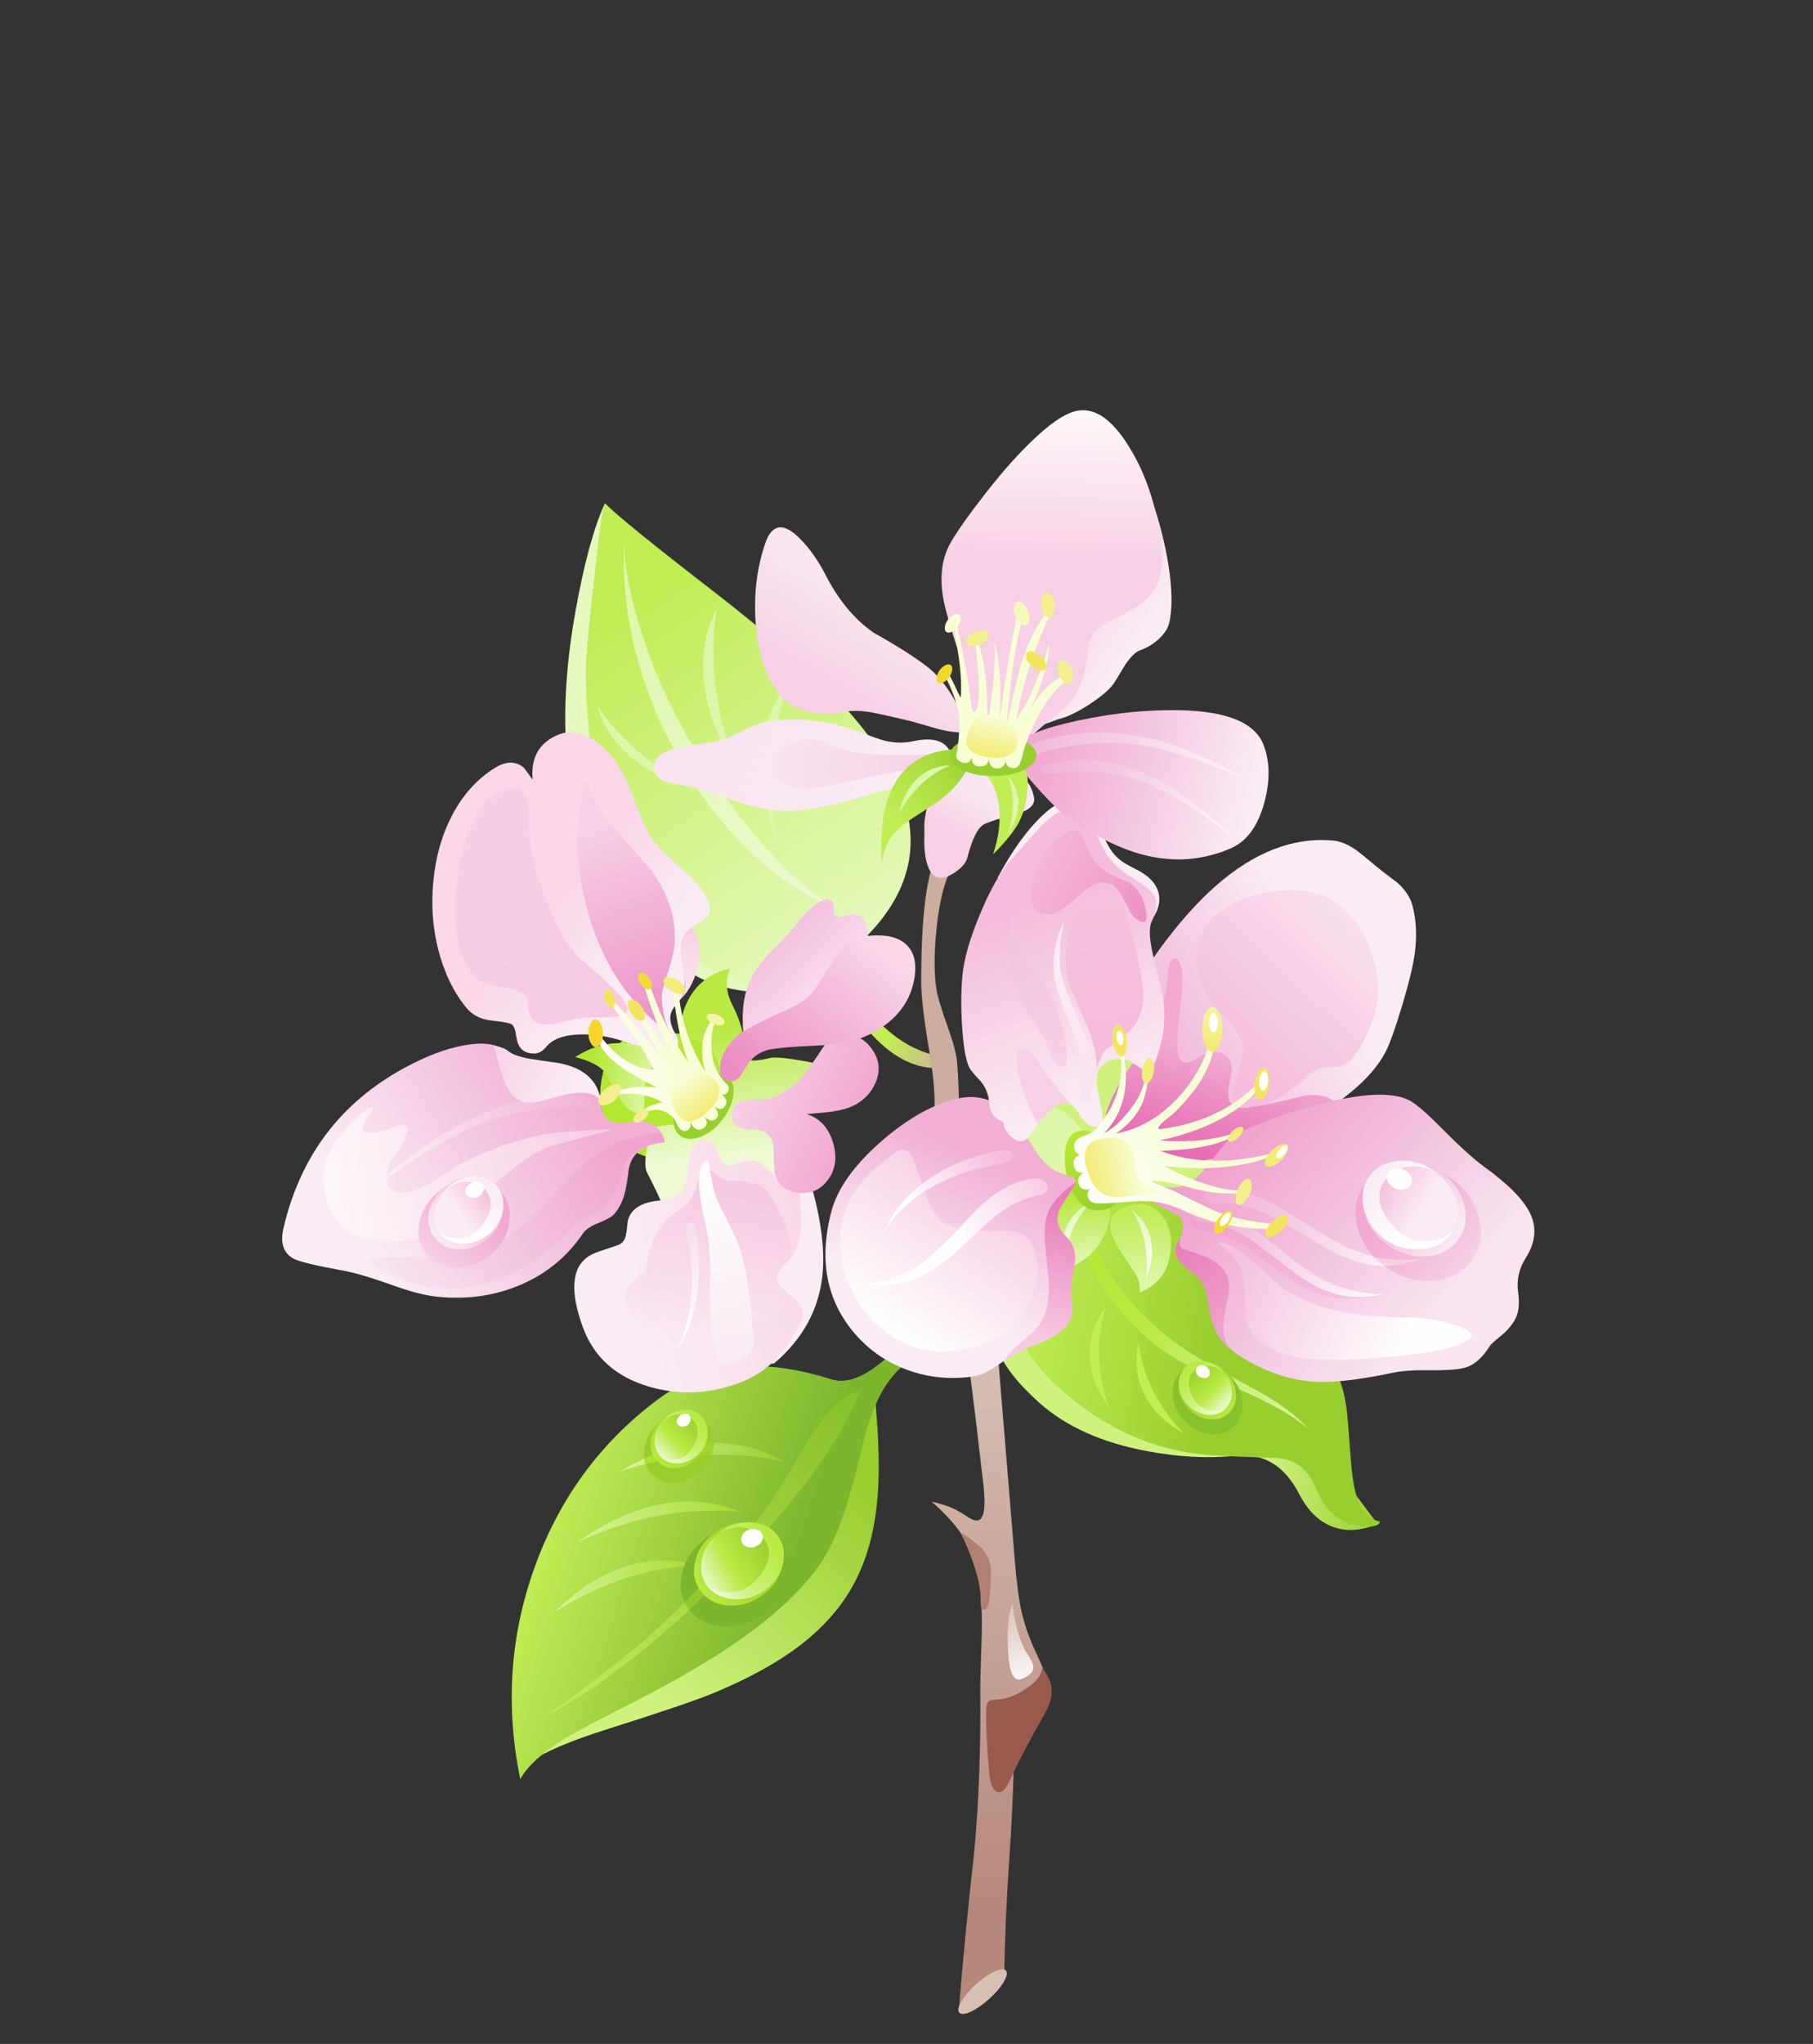 <svg xmlns="http://www.w3.org/2000/svg" xmlns:xlink="http://www.w3.org/1999/xlink" preserveAspectRatio="none" width="284" height="320"><rect width="100%" height="100%" fill="#333333" stroke="none"/><defs><linearGradient id="a" gradientUnits="userSpaceOnUse" x1="677.2" y1="-587.275" x2="661.2" y2="-595.425" spreadMethod="pad"><stop offset="0%" stop-color="#CCAD9F"/><stop offset="100%" stop-color="#C1ED55"/></linearGradient><linearGradient id="b" gradientUnits="userSpaceOnUse" x1="587.65" y1="-699.075" x2="647.45" y2="-610.425" spreadMethod="pad"><stop offset="0%" stop-color="#C1ED55"/><stop offset="100%" stop-color="#E5F8BE"/></linearGradient><linearGradient id="c" gradientUnits="userSpaceOnUse" x1="582.612" y1="-710.075" x2="646.487" y2="-611.725" spreadMethod="pad"><stop offset="0%" stop-color="#DEF6A9"/><stop offset="100%" stop-color="#EDFAD3"/></linearGradient><linearGradient id="d" gradientUnits="userSpaceOnUse" x1="685.538" y1="-360.8" x2="682.962" y2="-508.6" spreadMethod="pad"><stop offset="0%" stop-color="#B6887B"/><stop offset="100%" stop-color="#D7BFB4"/></linearGradient><linearGradient id="e" gradientUnits="userSpaceOnUse" x1="688.688" y1="-440.587" x2="693.713" y2="-418.813" spreadMethod="pad"><stop offset="0%" stop-color="#D7BFB4"/><stop offset="100%" stop-color="#FEFEFE"/></linearGradient><linearGradient id="f" gradientUnits="userSpaceOnUse" x1="651.1" y1="-472.35" x2="597.3" y2="-416.65" spreadMethod="pad"><stop offset="0%" stop-color="#99CE2F"/><stop offset="100%" stop-color="#CFF27F"/></linearGradient><linearGradient id="g" gradientUnits="userSpaceOnUse" x1="631.225" y1="-445.9" x2="569.375" y2="-466" spreadMethod="pad"><stop offset="0%" stop-color="#7DB52C"/><stop offset="100%" stop-color="#C1ED55"/></linearGradient><linearGradient id="h" gradientUnits="userSpaceOnUse" x1="589.75" y1="-474.975" x2="630.85" y2="-482.225" spreadMethod="pad"><stop offset="0%" stop-color="#D5F394"/><stop offset="100%" stop-color="#99CE2F"/></linearGradient><linearGradient id="i" gradientUnits="userSpaceOnUse" x1="721.762" y1="-691.125" x2="708.337" y2="-700.175" spreadMethod="pad"><stop offset="0%" stop-color="#FAECF4"/><stop offset="100%" stop-color="#F9D7E9"/></linearGradient><linearGradient id="j" gradientUnits="userSpaceOnUse" x1="791.225" y1="-479.163" x2="757.475" y2="-486.337" spreadMethod="pad"><stop offset="0%" stop-color="#99CE2F"/><stop offset="100%" stop-color="#CFF27F"/></linearGradient><linearGradient id="k" gradientUnits="userSpaceOnUse" x1="743.7" y1="-506.7" x2="689.4" y2="-515.3" spreadMethod="pad"><stop offset="0%" stop-color="#99CE2F"/><stop offset="100%" stop-color="#C1ED55"/></linearGradient><linearGradient id="l" gradientUnits="userSpaceOnUse" x1="705.663" y1="-533.95" x2="767.538" y2="-480.15" spreadMethod="pad"><stop offset="0%" stop-color="#B4E732"/><stop offset="32.157%" stop-color="#B9E942"/><stop offset="100%" stop-color="#DEF6A9"/></linearGradient><linearGradient id="m" gradientUnits="userSpaceOnUse" x1="705.85" y1="-545.887" x2="706.55" y2="-525.913" spreadMethod="pad"><stop offset="0%" stop-color="#B9E942"/><stop offset="100%" stop-color="#EDFAD3"/></linearGradient><linearGradient id="n" gradientUnits="userSpaceOnUse" x1="707.2" y1="-543.413" x2="705.1" y2="-528.387" spreadMethod="pad"><stop offset="0%" stop-color="#E5F8BE"/><stop offset="100%" stop-color="#FEFEFE"/></linearGradient><linearGradient id="o" gradientUnits="userSpaceOnUse" x1="696" y1="-563.425" x2="707.7" y2="-554.275" spreadMethod="pad"><stop offset="0%" stop-color="#DEF6A9"/><stop offset="100%" stop-color="#DEF6A9"/></linearGradient><linearGradient id="p" gradientUnits="userSpaceOnUse" x1="707.8" y1="-560.438" x2="714.4" y2="-544.063" spreadMethod="pad"><stop offset="0%" stop-color="#B4E732"/><stop offset="100%" stop-color="#99CE2F"/></linearGradient><linearGradient id="q" gradientUnits="userSpaceOnUse" x1="669.025" y1="-519.413" x2="685.575" y2="-556.587" spreadMethod="pad"><stop offset="0%" stop-color="#FAECF4"/><stop offset="100%" stop-color="#F1AFD4"/></linearGradient><linearGradient id="r" gradientUnits="userSpaceOnUse" x1="658.313" y1="-513.1" x2="680.987" y2="-548" spreadMethod="pad"><stop offset="0%" stop-color="#FEFEFE"/><stop offset="100%" stop-color="#F7D0E5"/></linearGradient><linearGradient id="s" gradientUnits="userSpaceOnUse" x1="771.625" y1="-607.475" x2="722.175" y2="-578.925" spreadMethod="pad"><stop offset="0%" stop-color="#FAECF4"/><stop offset="100%" stop-color="#F1AFD4"/></linearGradient><linearGradient id="t" gradientUnits="userSpaceOnUse" x1="792.538" y1="-634.388" x2="744.363" y2="-584.513" spreadMethod="pad"><stop offset="0%" stop-color="#FAECF4"/><stop offset="100%" stop-color="#F5BDDB"/></linearGradient><linearGradient id="u" gradientUnits="userSpaceOnUse" x1="748.613" y1="-583" x2="740.788" y2="-555.7" spreadMethod="pad"><stop offset="0%" stop-color="#F1A9D1"/><stop offset="100%" stop-color="#E569B1"/></linearGradient><linearGradient id="v" gradientUnits="userSpaceOnUse" x1="694.737" y1="-623.488" x2="715.362" y2="-572.413" spreadMethod="pad"><stop offset="0%" stop-color="#F5BDDB"/><stop offset="100%" stop-color="#FAECF4"/></linearGradient><linearGradient id="w" gradientUnits="userSpaceOnUse" x1="715.85" y1="-590.038" x2="711.35" y2="-626.762" spreadMethod="pad"><stop offset="0%" stop-color="#F5BDDB"/><stop offset="100%" stop-color="#F5C3DF"/></linearGradient><linearGradient id="x" gradientUnits="userSpaceOnUse" x1="700.013" y1="-581.975" x2="691.888" y2="-617.125" spreadMethod="pad"><stop offset="0%" stop-color="#F7D0E5"/><stop offset="100%" stop-color="#F5C3DF"/></linearGradient><linearGradient id="y" gradientUnits="userSpaceOnUse" x1="691.8" y1="-637.1" x2="729.1" y2="-618.1" spreadMethod="pad"><stop offset="0%" stop-color="#F5BDDB"/><stop offset="100%" stop-color="#EC8DC3"/></linearGradient><linearGradient id="z" gradientUnits="userSpaceOnUse" x1="702.675" y1="-607.987" x2="713.125" y2="-569.013" spreadMethod="pad"><stop offset="0%" stop-color="#FAECF4"/><stop offset="100%" stop-color="#F8E1EE"/></linearGradient><linearGradient id="A" gradientUnits="userSpaceOnUse" x1="799.7" y1="-513.788" x2="747.8" y2="-560.512" spreadMethod="pad"><stop offset="0%" stop-color="#F8E5F0"/><stop offset="100%" stop-color="#EFA2CD"/></linearGradient><linearGradient id="B" gradientUnits="userSpaceOnUse" x1="798.237" y1="-526.712" x2="742.063" y2="-548.288" spreadMethod="pad"><stop offset="0%" stop-color="#FEFEFE"/><stop offset="100%" stop-color="#F1AFD4"/></linearGradient><linearGradient id="C" gradientUnits="userSpaceOnUse" x1="791.25" y1="-506.175" x2="747.55" y2="-525.625" spreadMethod="pad"><stop offset="0%" stop-color="#FEFEFE"/><stop offset="100%" stop-color="#F5C3DF"/></linearGradient><linearGradient id="D" gradientUnits="userSpaceOnUse" x1="742.938" y1="-541.588" x2="779.162" y2="-519.813" spreadMethod="pad"><stop offset="0%" stop-color="#EFA2CD"/><stop offset="100%" stop-color="#F5C3DF"/></linearGradient><linearGradient id="E" gradientUnits="userSpaceOnUse" x1="747.75" y1="-514.413" x2="734.45" y2="-534.887" spreadMethod="pad"><stop offset="0%" stop-color="#EFA2CD"/><stop offset="100%" stop-color="#E97EBB"/></linearGradient><linearGradient id="F" gradientUnits="userSpaceOnUse" x1="788.388" y1="-521.125" x2="738.513" y2="-540.275" spreadMethod="pad"><stop offset="0%" stop-color="#FEFEFE"/><stop offset="100%" stop-color="#F1AFD4"/></linearGradient><linearGradient id="G" gradientUnits="userSpaceOnUse" x1="724.65" y1="-523.95" x2="722.95" y2="-543.25" spreadMethod="pad"><stop offset="0%" stop-color="#DEF6A9"/><stop offset="100%" stop-color="#C1ED55"/></linearGradient><linearGradient id="H" gradientUnits="userSpaceOnUse" x1="611.1" y1="-672.375" x2="663.1" y2="-647.025" spreadMethod="pad"><stop offset="0%" stop-color="#F8E3EF"/><stop offset="100%" stop-color="#FAECF4"/></linearGradient><linearGradient id="I" gradientUnits="userSpaceOnUse" x1="669.825" y1="-661.263" x2="623.175" y2="-659.638" spreadMethod="pad"><stop offset="0%" stop-color="#F7D0E5"/><stop offset="100%" stop-color="#F8E5F0"/></linearGradient><linearGradient id="J" gradientUnits="userSpaceOnUse" x1="643.575" y1="-678.762" x2="656.025" y2="-700.337" spreadMethod="pad"><stop offset="0%" stop-color="#F7D0E5"/><stop offset="100%" stop-color="#F8E5F0"/></linearGradient><linearGradient id="K" gradientUnits="userSpaceOnUse" x1="700.313" y1="-713.925" x2="701.088" y2="-758.775" spreadMethod="pad"><stop offset="0%" stop-color="#F7D0E5"/><stop offset="100%" stop-color="#FEFEFE"/></linearGradient><linearGradient id="L" gradientUnits="userSpaceOnUse" x1="753.05" y1="-650.288" x2="699.25" y2="-662.712" spreadMethod="pad"><stop offset="0%" stop-color="#FAECF4"/><stop offset="100%" stop-color="#F1A9D1"/></linearGradient><linearGradient id="M" gradientUnits="userSpaceOnUse" x1="755.663" y1="-651.7" x2="689.637" y2="-669.4" spreadMethod="pad"><stop offset="0%" stop-color="#FEFEFE"/><stop offset="100%" stop-color="#F1B1D5"/></linearGradient><linearGradient id="N" gradientUnits="userSpaceOnUse" x1="676.788" y1="-641.238" x2="682.113" y2="-650.462" spreadMethod="pad"><stop offset="0%" stop-color="#F7D0E5"/><stop offset="100%" stop-color="#F8E5F0"/></linearGradient><linearGradient id="O" gradientUnits="userSpaceOnUse" x1="645.675" y1="-493.725" x2="573.725" y2="-407.975" spreadMethod="pad"><stop offset="0%" stop-color="#89C12D"/><stop offset="100%" stop-color="#C1ED55"/></linearGradient><linearGradient id="P" gradientUnits="userSpaceOnUse" x1="578.362" y1="-460.125" x2="619.438" y2="-467.375" spreadMethod="pad"><stop offset="0%" stop-color="#D5F394"/><stop offset="100%" stop-color="#A6DA30"/></linearGradient><linearGradient id="Q" gradientUnits="userSpaceOnUse" x1="571.825" y1="-442.675" x2="608.875" y2="-451.225" spreadMethod="pad"><stop offset="0%" stop-color="#D5F394"/><stop offset="100%" stop-color="#A6DA30"/></linearGradient><linearGradient id="R" gradientUnits="userSpaceOnUse" x1="738.575" y1="-562.613" x2="708.925" y2="-544.788" spreadMethod="pad"><stop offset="0%" stop-color="#F8FED5"/><stop offset="100%" stop-color="#FEFEFE"/></linearGradient><linearGradient id="S" gradientUnits="userSpaceOnUse" x1="743.3" y1="-598.1" x2="740.9" y2="-581" spreadMethod="pad"><stop offset="0%" stop-color="#F4F5A6"/><stop offset="100%" stop-color="#F2E661"/></linearGradient><linearGradient id="T" gradientUnits="userSpaceOnUse" x1="675.738" y1="-536.888" x2="699.962" y2="-550.313" spreadMethod="pad"><stop offset="0%" stop-color="#FEFEFE"/><stop offset="100%" stop-color="#F7CAE2"/></linearGradient><linearGradient id="U" gradientUnits="userSpaceOnUse" x1="723.963" y1="-540.975" x2="723.438" y2="-525.925" spreadMethod="pad"><stop offset="0%" stop-color="#E5F8BE"/><stop offset="100%" stop-color="#FEFEFE"/></linearGradient><linearGradient id="V" gradientUnits="userSpaceOnUse" x1="686.438" y1="-558.938" x2="663.263" y2="-544.463" spreadMethod="pad"><stop offset="0%" stop-color="#F5BDDB"/><stop offset="100%" stop-color="#FEFEFE"/></linearGradient><linearGradient id="W" gradientUnits="userSpaceOnUse" x1="696.538" y1="-509.725" x2="703.363" y2="-544.875" spreadMethod="pad"><stop offset="0%" stop-color="#F7CAE2"/><stop offset="100%" stop-color="#E97EBB"/></linearGradient><linearGradient id="X" gradientUnits="userSpaceOnUse" x1="723.225" y1="-555.462" x2="710.375" y2="-552.738" spreadMethod="pad"><stop offset="0%" stop-color="#F8FED5"/><stop offset="100%" stop-color="#F2EC78"/></linearGradient><linearGradient id="Y" gradientUnits="userSpaceOnUse" x1="614.6" y1="-591.563" x2="618.7" y2="-558.237" spreadMethod="pad"><stop offset="0%" stop-color="#B9E942"/><stop offset="100%" stop-color="#EDFAD3"/></linearGradient><linearGradient id="Z" gradientUnits="userSpaceOnUse" x1="591.1" y1="-523.9" x2="635.5" y2="-535.8" spreadMethod="pad"><stop offset="0%" stop-color="#FAECF4"/><stop offset="100%" stop-color="#F9D7E9"/></linearGradient><linearGradient id="aa" gradientUnits="userSpaceOnUse" x1="606.05" y1="-504.387" x2="616.05" y2="-547.712" spreadMethod="pad"><stop offset="0%" stop-color="#FAECF4"/><stop offset="100%" stop-color="#F7CAE2"/></linearGradient><linearGradient id="ab" gradientUnits="userSpaceOnUse" x1="611.188" y1="-552.05" x2="617.112" y2="-509.85" spreadMethod="pad"><stop offset="0%" stop-color="#FEFEFE"/><stop offset="100%" stop-color="#FAECF4"/></linearGradient><linearGradient id="ac" gradientUnits="userSpaceOnUse" x1="520.525" y1="-536.738" x2="577.475" y2="-570.962" spreadMethod="pad"><stop offset="0%" stop-color="#FAECF4"/><stop offset="100%" stop-color="#F1AFD4"/></linearGradient><linearGradient id="ad" gradientUnits="userSpaceOnUse" x1="512.7" y1="-552.763" x2="581.6" y2="-569.938" spreadMethod="pad"><stop offset="0%" stop-color="#FEFEFE"/><stop offset="100%" stop-color="#F1B1D5"/></linearGradient><linearGradient id="ae" gradientUnits="userSpaceOnUse" x1="574.712" y1="-573.475" x2="558.087" y2="-581.225" spreadMethod="pad"><stop offset="0%" stop-color="#FAECF4"/><stop offset="100%" stop-color="#F9D7E9"/></linearGradient><linearGradient id="af" gradientUnits="userSpaceOnUse" x1="620.688" y1="-577.137" x2="648.213" y2="-565.462" spreadMethod="pad"><stop offset="0%" stop-color="#F7D0E5"/><stop offset="100%" stop-color="#F1A9D1"/></linearGradient><linearGradient id="ag" gradientUnits="userSpaceOnUse" x1="592.5" y1="-606.55" x2="572" y2="-624.35" spreadMethod="pad"><stop offset="0%" stop-color="#FAECF4"/><stop offset="100%" stop-color="#F9D7E9"/></linearGradient><linearGradient id="ah" gradientUnits="userSpaceOnUse" x1="541.375" y1="-649.013" x2="583.825" y2="-588.388" spreadMethod="pad"><stop offset="0%" stop-color="#F7D0E5"/><stop offset="100%" stop-color="#F7CAE2"/></linearGradient><linearGradient id="ai" gradientUnits="userSpaceOnUse" x1="606.188" y1="-616.913" x2="604.112" y2="-593.288" spreadMethod="pad"><stop offset="0%" stop-color="#F7D0E5"/><stop offset="100%" stop-color="#FAECF4"/></linearGradient><linearGradient id="aj" gradientUnits="userSpaceOnUse" x1="588.85" y1="-560.887" x2="528.55" y2="-520.212" spreadMethod="pad"><stop offset="0%" stop-color="#EFA2CD"/><stop offset="100%" stop-color="#F8E5F0"/></linearGradient><linearGradient id="ak" gradientUnits="userSpaceOnUse" x1="582.388" y1="-643.363" x2="602.813" y2="-584.038" spreadMethod="pad"><stop offset="0%" stop-color="#F7D0E5"/><stop offset="100%" stop-color="#EA86C0"/></linearGradient><linearGradient id="al" gradientUnits="userSpaceOnUse" x1="646.538" y1="-592.338" x2="627.962" y2="-611.563" spreadMethod="pad"><stop offset="0%" stop-color="#FAECF4"/><stop offset="100%" stop-color="#F5C3DF"/></linearGradient><linearGradient id="am" gradientUnits="userSpaceOnUse" x1="654.775" y1="-612.313" x2="625.225" y2="-574.487" spreadMethod="pad"><stop offset="0%" stop-color="#F9D7E9"/><stop offset="100%" stop-color="#EC8DC3"/></linearGradient><linearGradient id="an" gradientUnits="userSpaceOnUse" x1="596.612" y1="-576.575" x2="579.188" y2="-580.925" spreadMethod="pad"><stop offset="0%" stop-color="#DEF6A9"/><stop offset="100%" stop-color="#B4E732"/></linearGradient><linearGradient id="ao" gradientUnits="userSpaceOnUse" x1="601.987" y1="-583.862" x2="581.313" y2="-574.237" spreadMethod="pad"><stop offset="0%" stop-color="#F8FED5"/><stop offset="100%" stop-color="#FEFEFE"/></linearGradient><linearGradient id="ap" gradientUnits="userSpaceOnUse" x1="603.7" y1="-577.6" x2="610.1" y2="-569.7" spreadMethod="pad"><stop offset="0%" stop-color="#F8FED5"/><stop offset="100%" stop-color="#F2EC78"/></linearGradient><linearGradient id="aq" gradientUnits="userSpaceOnUse" x1="607.013" y1="-537.575" x2="604.487" y2="-513.425" spreadMethod="pad"><stop offset="0%" stop-color="#F6E0EE"/><stop offset="100%" stop-color="#FEFEFE"/></linearGradient><linearGradient id="ar" gradientUnits="userSpaceOnUse" x1="499.387" y1="-549.587" x2="589.212" y2="-560.613" spreadMethod="pad"><stop offset="0%" stop-color="#FEFEFE"/><stop offset="100%" stop-color="#F7CAE2"/></linearGradient><linearGradient id="as" gradientUnits="userSpaceOnUse" x1="679.438" y1="-666.387" x2="658.763" y2="-645.712" spreadMethod="pad"><stop offset="0%" stop-color="#99CE2F"/><stop offset="100%" stop-color="#C1ED55"/></linearGradient><linearGradient id="at" gradientUnits="userSpaceOnUse" x1="550.575" y1="-544.35" x2="538.225" y2="-530.65" spreadMethod="pad"><stop offset="0%" stop-color="#F1A9D1"/><stop offset="100%" stop-color="#F7D0E5"/></linearGradient><linearGradient id="au" gradientUnits="userSpaceOnUse" x1="547.475" y1="-543.038" x2="538.925" y2="-535.863" spreadMethod="pad"><stop offset="0%" stop-color="#F7CAE2"/><stop offset="100%" stop-color="#FAECF4"/></linearGradient><linearGradient id="av" gradientUnits="userSpaceOnUse" x1="540.387" y1="-538.188" x2="553.712" y2="-548.213" spreadMethod="pad"><stop offset="0%" stop-color="#FAECF4"/><stop offset="38.824%" stop-color="#FAECF4"/><stop offset="100%" stop-color="#F5BDDB"/></linearGradient><linearGradient id="aw" gradientUnits="userSpaceOnUse" x1="541.413" y1="-538.3" x2="554.387" y2="-548.8" spreadMethod="pad"><stop offset="0%" stop-color="#FEFEFE"/><stop offset="38.824%" stop-color="#FEFEFE"/><stop offset="100%" stop-color="#FAECF4"/></linearGradient><linearGradient id="ax" gradientUnits="userSpaceOnUse" x1="618.875" y1="-451.375" x2="608.025" y2="-444.325" spreadMethod="pad"><stop offset="0%" stop-color="#A6DA30"/><stop offset="100%" stop-color="#B9E942"/></linearGradient><linearGradient id="ay" gradientUnits="userSpaceOnUse" x1="610.05" y1="-446.712" x2="626.65" y2="-456.288" spreadMethod="pad"><stop offset="0%" stop-color="#E5F8BE"/><stop offset="38.824%" stop-color="#B9E942"/><stop offset="100%" stop-color="#99CE2F"/></linearGradient><linearGradient id="az" gradientUnits="userSpaceOnUse" x1="611.137" y1="-446.55" x2="627.462" y2="-456.75" spreadMethod="pad"><stop offset="0%" stop-color="#EDFAD3"/><stop offset="38.824%" stop-color="#CFF27F"/><stop offset="100%" stop-color="#B9E942"/></linearGradient><linearGradient id="aA" gradientUnits="userSpaceOnUse" x1="597.388" y1="-479.125" x2="612.813" y2="-481.575" spreadMethod="pad"><stop offset="0%" stop-color="#AFE231"/><stop offset="100%" stop-color="#9ED32F"/></linearGradient><linearGradient id="aB" gradientUnits="userSpaceOnUse" x1="603.037" y1="-483.85" x2="597.063" y2="-477.45" spreadMethod="pad"><stop offset="0%" stop-color="#A6DA30"/><stop offset="100%" stop-color="#B9E942"/></linearGradient><linearGradient id="aC" gradientUnits="userSpaceOnUse" x1="598.225" y1="-479.587" x2="607.675" y2="-488.712" spreadMethod="pad"><stop offset="0%" stop-color="#E5F8BE"/><stop offset="38.824%" stop-color="#B9E942"/><stop offset="100%" stop-color="#99CE2F"/></linearGradient><linearGradient id="aD" gradientUnits="userSpaceOnUse" x1="599.025" y1="-479.763" x2="607.875" y2="-488.938" spreadMethod="pad"><stop offset="0%" stop-color="#EDFAD3"/><stop offset="38.824%" stop-color="#CFF27F"/><stop offset="100%" stop-color="#B9E942"/></linearGradient><linearGradient id="aE" gradientUnits="userSpaceOnUse" x1="740.712" y1="-496.7" x2="746.788" y2="-490.4" spreadMethod="pad"><stop offset="0%" stop-color="#A6DA30"/><stop offset="100%" stop-color="#B9E942"/></linearGradient><linearGradient id="aF" gradientUnits="userSpaceOnUse" x1="745.388" y1="-492.363" x2="736.112" y2="-501.637" spreadMethod="pad"><stop offset="0%" stop-color="#E5F8BE"/><stop offset="38.824%" stop-color="#B9E942"/><stop offset="100%" stop-color="#99CE2F"/></linearGradient><linearGradient id="aG" gradientUnits="userSpaceOnUse" x1="744.6" y1="-492.587" x2="735.9" y2="-501.913" spreadMethod="pad"><stop offset="0%" stop-color="#EDFAD3"/><stop offset="38.824%" stop-color="#CFF27F"/><stop offset="100%" stop-color="#B9E942"/></linearGradient><linearGradient id="aH" gradientUnits="userSpaceOnUse" x1="752.7" y1="-640.038" x2="698.9" y2="-662.863" spreadMethod="pad"><stop offset="0%" stop-color="#FEFEFE"/><stop offset="100%" stop-color="#F1B1D5"/></linearGradient><linearGradient id="aI" gradientUnits="userSpaceOnUse" x1="686.287" y1="-672.637" x2="683.813" y2="-662.663" spreadMethod="pad"><stop offset="0%" stop-color="#F8FED5"/><stop offset="100%" stop-color="#F2EC78"/></linearGradient><linearGradient id="aJ" gradientUnits="userSpaceOnUse" x1="790.35" y1="-545.263" x2="809.15" y2="-528.938" spreadMethod="pad"><stop offset="0%" stop-color="#F1A9D1"/><stop offset="100%" stop-color="#F7D0E5"/></linearGradient><linearGradient id="aK" gradientUnits="userSpaceOnUse" x1="794.837" y1="-544.1" x2="807.462" y2="-536.2" spreadMethod="pad"><stop offset="0%" stop-color="#F7CAE2"/><stop offset="100%" stop-color="#FAECF4"/></linearGradient><linearGradient id="aL" gradientUnits="userSpaceOnUse" x1="804.212" y1="-538.75" x2="785.488" y2="-550.45" spreadMethod="pad"><stop offset="0%" stop-color="#FAECF4"/><stop offset="38.824%" stop-color="#FAECF4"/><stop offset="100%" stop-color="#F5BDDB"/></linearGradient><linearGradient id="aM" gradientUnits="userSpaceOnUse" x1="802.95" y1="-538.913" x2="784.35" y2="-550.988" spreadMethod="pad"><stop offset="0%" stop-color="#FEFEFE"/><stop offset="38.824%" stop-color="#FEFEFE"/><stop offset="100%" stop-color="#FAECF4"/></linearGradient><path fill="#FFF" fill-opacity="0" d="M0 320h284V0H0v320z" id="aN"/><path fill="url(#a)" d="M670.25-580.6v-3.25q-10.7-2.35-19.25-13.55-7.95-10.45-7.95-19.65l-2.7 3.25q2.45 11.45 10.45 21.55 9.2 11.65 19.45 11.65z" id="aO"/><path fill="#E5F8BE" d="M583.4-728.15q-4.35 9.5-7.75 28.65-4.85 27.35-.6 48.7 2.3 11.6 8.35 20.85 5.2 8 17.85 20.7 10.55 10.5 31.55 8.6 5.25-.3 7.2-3.6.25-.45 1.35-2.9.8-1.8 1.7-2.7 32.65-27.8-1-66.4-10.55-12.05-31.5-29.15-23.45-19.05-27.15-22.75z" id="aP"/><path fill="url(#b)" d="M583.55-728.15q-.7-.7-2.9 19.35-2.2 19.45-2.2 23.9 0 22.8 5.9 40 6.7 19.45 21.6 34.35 5.7 5.65 14.65 7.75 7.55 1.75 16.9.85 5.25-.3 7.2-3.6.25-.45 1.3-2.9.75-1.8 1.65-2.7 18.05-15.35 15.4-33.45-2.2-14.8-18.65-32.3-10.9-11.55-33.05-28.7-23.1-17.85-27.8-22.55z" id="aQ"/><path fill="#DEF6A9" d="M581.45-675.25q2.2 7.75 8.95 13.4 6.9 5.85 17.65 8.65-16.85-7.95-26.6-22.05z" id="aR"/><path fill="#DEF6A9" d="M631.8-682.15q-6.3 7.8-7.2 18.65-.9 11.05 3.95 24.05-4.1-23 3.25-42.7z" id="aS"/><path fill="#DEF6A9" d="M609.45-680.8q1.35 11.05 8.75 22.7-8.7-21.75-5.55-42.45-4.6 8.85-3.2 19.75z" id="aT"/><path fill="url(#c)" d="M592.15-697.25q-3.75-12.85-3.7-21.7-1.45 30.15 15.2 58.9 7.7 13.3 17.75 22.85 10.3 9.9 21.4 14.15-8.25-4.9-17.95-15.9-12.35-14-22.55-33.3-6.25-11.8-10.15-25z" id="aU"/><path fill="#CCAD9F" d="M686.35-651.1l-7.4-1.4q-8.2 9.6-10.95 23.2-1.85 9.05-1.85 26.15 0 5.55 2.15 18.2 1.9 11.05 1.15 17.65l6.75 10.8q0-17.55-.65-25.7-.3-3.2-2.55-9.45-2.4-6.7-2.85-9.5-1-6.35.05-16.25 1.25-11.75 4.75-16.8 1.65-2.4 1.05-3.75-.75-1.75.2-4.35l10.15-8.8z" id="aV"/><path fill="url(#d)" d="M679-534.5q-3.25-3.85-5.3-5.65 4.85 34.55 8.65 67.75.7 5.9.05 8.25-.8 2.9-3.75 1.05-2.8-1.85-4.4-2.55-1.9-.85-5.35-1.65 7.25 6.3 10.05 12.4 2.85 6.35 3.05 17.05.1 3.4-.15 9.75-.25 6.85-.25 9.7.25 22.8-1.55 42.3-2.6 23.5-4.1 42.2l11.95-10.9q.2-13 1.25-28.45 1.1-15.5 1.25-28.45 1.2-2.45 2.85-4.25 1.65-1.85 2.85-4.3 3.2-6.6 3.2-8.8 0-2.15-3.15-8.85-2.75-5.85-3.9-11.3-.85-3.95-1.55-11.95l-6.4-77.75q-2-1.8-5.3-5.6z" id="aW"/><path fill="#995A4E" d="M683.15-412.8q-.1 2.1.15 7.35.3 5.65.7 9.45.4 3.85 1.95 4.55 1.7.75 3.45-3.1 1.95-4.4 5.15-10.25 1.65-3.05 3.65-6.55 2.2-3.95 2.1-6.7-.1-2.75-2.55-5.95.05 2.85-4.35 5.7-3.95 2.55-7.15 2.7-1.85.1-2.25.35-.8.45-.85 2.45z" id="aX"/><path fill="url(#e)" d="M690.05-441q-1.6 4.15-1.2 12.3.4 8.75 3.35 7.8 3.35-1.2 3.3-3.15 0-1.1-1.65-3.55-1.4-2.15-2.5-5.95-1.05-3.85-1.3-7.45z" id="aY"/><path fill="#B08072" d="M676.35-459.3q1.9 3.55 3.5 8.3 2.05 6.05 1.85 9.55-.1 2.6 1 2.4 1.1-.2 1.35-3.35.5-5.95.3-7.45-.35-3.6-3-5.85l-2.15-1.75q-1.5-1.15-2.85-1.85z" id="aZ"/><path fill="#D7BFB4" d="M680.45-341.15q-2.5 2.3-3.75 4.45-1.3 2.15-.6 2.95.75.8 3.05-.25 2.25-1.05 4.8-3.35 2.5-2.25 3.8-4.45 1.25-2.2.55-2.95-.65-.8-3 .25-2.25 1.1-4.85 3.35z" id="ba"/><path fill="#CFF27F" d="M695.45-589.55l4.6 46.15 52.65-5.25-4.6-46.15-52.65 5.25z" id="bb"/><path fill="url(#f)" d="M650.3-449.45q4.1-9.5 4.65-22.5.45-9.45-1.1-25-.65-.65-4.85 4.65-4.9 6.2-6.9 7.35-13.95 8.3-48.3 46-14.3 15.7-22.85 26.75-9.35 12.1-7.6 13.25 5.75-4.15 20.75-8.9 20.9-6.6 27.7-9.4 13.85-5.75 22.55-12.4 11.15-8.5 15.95-19.8z" id="bc"/><path fill="url(#g)" d="M665.65-505.95q-3.75.25-3.4-2.8.1-.95-.1-.9-.35.15-2.35 2.2-10.15 10.3-17 8.2-12.2-3.85-21.8-3.4-12.9.6-23.75 8.65-22.35 16.7-32.1 43.6-9.75 26.85-3.85 55.6 3.05-5.25 11.35-10.4 3.55-2.2 17.7-9.4 18.85-9.55 30.9-18.4 14.9-10.95 20.65-21.6 3.3-6.25 5.75-15.05 1.4-4.95 3.65-14.35 2.15-7.9 4.9-12.55 3.55-5.95 9.45-9.4z" id="bd"/><path fill="url(#h)" d="M630.35-477.75q-9.55-5.4-20.45-4.9-11.2.55-22.4 7.35 22.5-7.05 42.85-2.45z" id="be"/><path fill="url(#i)" d="M731-696.95q1.35-5.7-.25-15.6-1.4-8.3-4.15-16.25l-4.75 1q-.35.1-6.15 6.1-6.2 6.4-7.45 7.4-7 7.25-11.75 19.25-4.7 11.95-5.1 23.2.2 3.1 4.7 2 2.4-.6 5.95-2 3.1-.65 7.95-3.75 4.85-3.15 6.55-5.6.8-1.25 3-4.9 2.15-3.15 3.9-3.75 2.6-.9 4.75-2.85 2.3-2.1 2.8-4.25z" id="bf"/><path fill="url(#j)" d="M685.15-509.85q1.3 4.8 4.95 9.45 2.5 3.25 7.05 7.35 10.4 9.2 27.85 12.5 12.65 2.4 23.45 1.25 10.8-1.15 16.55 10 3.4 6.6 8.85 8.6 5.25 1.9 11.65-.75l-15.25-20.4-18.8-2.65-12.35-2.3-47.05-35.7-6.9 12.65z" id="bg"/><path fill="url(#k)" d="M757-524.95q-13.75-16.25-20.65-19.55-21.95-10.4-34.8-4.7-15.55 6.9-10.05 36.25 1.75 8.55 12.85 17.8 9.95 8.3 20.7 12.15 7.55 2.85 17.1 3.55 5.5.4 16.75.7 6.6.45 9.45 5.9.8 1.5 2.3 4.7 1.5 2.8 3.55 4.45 2.7 2.25 7.25 2.75 4.4.5 4.65-1.15-3.95-.85-5.75-5.6-1.3-3.45-1.85-10.7-.85-11.4-1-12.5-.9-7.05-3.2-10.9-5.65-9.3-17.3-23.15z" id="bh"/><path fill="url(#l)" d="M754.3-496.2q-10.15-5.35-15.45-8.55-19.9-11.85-29.35-33.05l-1.95 1.95q8.5 22.55 28.65 33.15.6.35 16.45 7.55 9.55 4.35 14.85 8.9-4.65-5.1-13.2-9.95z" id="bi"/><path fill="url(#m)" d="M701.8-528.25q.735 1.25.55 0-.274.015-.55 0m8.75-21q-5.1-1.3-9.95 3.35-4.5 4.35-4 8.2.25 2.05 1.35 3.35.95 1.15 2.8 1.85.65.2 1.35 3.05.185.768.25 1.2 3.465-.01 6.8-2.65 3.3-2.55 5.1-6.5 1.8-4.05 1.05-7.25-.85-3.55-4.75-4.6z" id="bj"/><path fill="url(#n)" d="M704.15-539.05q-1.95 4.45-.8 10.55.9-10.45 7.15-17.05-4.5 2.2-6.35 6.5z" id="bk"/><path fill="url(#o)" d="M700.85-570.3q-1.75-.65-4.1-.15-2.05.45-3.95 1.65-3.15 1.85-4 5-.85 3.2 1.05 6.45 1.9 3.1 6.65 4.5 3.5 1.05 7.95 1.05 3.55.05 5.15-2.55 1.5-2.4.6-5.8-.9-3.25-3.65-6.25t-5.7-3.9z" id="bl"/><path fill="url(#p)" d="M707.5-564.2q-1.55.35-2.4 1.5-1.4 1.85-1.4 5.6 0 3.55 1.25 7 1.6 4.2 4.45 5.9 1.9 1.15 4.55.6 2.95-.6 4.05-2.95 1.05-2.45-.3-6.65-1.2-3.65-3.1-5.9-.3-.25-1.65-2.1-1.25-1.75-1.45-1.85l-.35-.7q-1.85-.85-3.65-.45z" id="bm"/><path fill="url(#q)" d="M705.6-552.2q-1.9-.6-3.4-1.15-2.75-1-5.55-4.8-3.1-4.85-4.85-7.3-6.55-9.2-15.7-7.3-9.75 2.05-20.25 11.15-10.8 9.4-13.2 18.5-5.2 19.9 7.25 33.1 5.5 5.8 13.3 8.5 7.9 2.7 16.35 1.5 1.75-.25 3.6-1.15 1.2-.6 3.3-2 1.15-.8 3.7-2.65 2.45-1.65 4.7-2.45 5.1-1.85 7.3-3.85 3.3-2.9 2.35-7.3-.65-3.35.8-9.5 1-4.2-2.1-7.3-2.55-2.5-2.15-5.45.3-1.95 2.15-4.7.65-.9 2.25-2.8 1-1.15 1.1-1.65.15-.9-.95-1.4z" id="bn"/><path fill="url(#r)" d="M659.75-558.9q-.7.35-6 4.9-6.85 5.95-8.4 14.25-1.4 7.55 1.75 15.25 3.05 7.4 9.15 12.3 6.35 5.15 13.7 5.6 5.05.3 10-1.15 5.9-1.7 10.15-5.55 3.4-3 5.15-7.8 1.85-5 1.05-9.6-.65-4.1-2.7-5.8-2.05-1.75-6.15-1.55-12.75.6-16.5-3.05-1.8-1.75-3.3-5.65-.95-2.4-3.1-9.1-1.6-4.65-4.8-3.05z" id="bo"/><path fill="url(#s)" d="M780-637.55q-3.3-2.3-6.15-2.55-15.55-1.4-30.6 11.8-9.55 8.35-19.65 23.65-2.65 4-1.85 12.55.45 4.9.45 5.15.05 2.15-.85 2.25.7 2.9.3 6.85-.5 4.85-2.6 9.1-2.25 4.65.15 7 2.45 2.45 7.05-.35 5.55-3.35 8.75-3.5 2.95-.15 8.2 2.4 6.5 3.1 11.45 2.3 3.9-.6 11.65-4.95 5.6-3.15 12.25-8.5 6.3-5.2 9.05-10.5 1.65-3.15 4.55-12.85 2.35-7.9 3.05-12.65.95-7-.55-12.7-.9-3.35-4.05-6.1-3.7-2.75-5.25-4.05-4.55-3.8-5.35-4.35z" id="bp"/><path fill="url(#t)" d="M753.7-625.85q-12.1 3.3-14.6 11.7-1.5 5-.15 9.9 1.3 4.75 4.9 8.5 3.5 3.65 4.85 5.65 2.3 3.35 1.7 5.75-2.35 8.65-2.45 9.35-.6 4.45 2.5 4.75 3.85.4 9.1-2.55 4.2-2.35 7.45-5.6 2.05-2 4.45-2.3 1.35-.2 3.9-.25 4.55-.85 8.8-11.9 3.2-8.55-.35-18.4-3.55-9.8-11.25-13.8-7.5-3.85-18.85-.8z" id="bq"/><path fill="url(#u)" d="M733.95-597.1q.55-3.75.55-5.9.1-3.8-1.1-5.7-.8-1.2-1.7-.2-.9.95-1 3.15-.35 5.85-2.05 10.05-1.6 3.2-1.65 3.8.457.14.9-.75-1.577 4.75-4.3 8-4.85 5.95-7.5 11.75-3.65 8-1.65 13.1 2.75 7.15 27.5 3 9.45-1.65 18.15-4.3 8.5-2.65 10.8-4.6 2.85-2.45 3.2-2.95 1.75-2.25-.55-3.7-2.75-1.75-7.25-1.05-5.5 1.35-8.6 2-6.35 1.4-8.15 1.15-4.05-.5-2.9-5.85.65-2.95.7-4 .15-3.05-2.25-4.25-2.8-1.35-7.1 1.35-4.35 2.7-4.85-2.6-.25-2.5.8-11.5z" id="br"/><path fill="#FAECF4" d="M712.1-645.25q-4.85-10.25-14.2-1.45-6.05 5.65-11.8 16.4l39.75 11.75q3.25-4.1 2.4-7.75-.75-3.4-5-5.8-2.65-1.35-3.9-2.1-2.1-1.3-3.45-3.25-1.15-1.65-2.05-3.85-1.45-3.3-1.75-3.95z" id="bs"/><path fill="url(#v)" d="M710.1-644.85q-1.85-2.8-3.5-3.3-3.45-1.05-8.25 3.45-.85.8-8.9 9.8-4.05 4.7-8 14.25-3.9 9.35-4.5 15.75-.6 6.25-.05 14.05.6 8.6 2.25 10.75.95 1.25 2.75 3.15 1.4 1.8 1.9 4.2.05 1.75.45 2.95.75 2.35 3.25 3.15.75 3.35 3 4.6 1.9 1.25 3.5-.35.9-.95 2.45-3.4 3.25-4.2 5.5-5.25 3.3-1.55 5.6 2.55 1.65 2.95 4 3.2 2.5.25 1.95-3.75-.1-.9-.85-4.1-.7-2.75-.65-4.3.05-2.95 2.3-4.5 1.85-1.3 4.2-1.05 1.55.2 3.3 1.25.9.6 2.4 1.55 2.2 1.15 3.65-3.45 1.15-3.7 1.5-5.7.5-3 .35-6.95-.1-2.95-2.55-12.35-1.95-7.55-.75-10.2 1.8-3.9.95-6.25-.65-1.75-3.4-3.6-4.95-3.2-5.45-3.6-3.3-2.7-5.05-6.4-1.9-4.05-3.35-6.15z" id="bt"/><path fill="url(#w)" d="M724.25-600.6q-.15-2.6-1.05-6.65-.5-2.3-1.6-7-2.05-10-5.85-12.35-3.3-2.05-6.75 1.95-3.25 3.85-4.5 10.35-1.35 7.05.75 12.75 3.15 7.15 4.6 10.8 2.55 6.45 2.1 11 .8-3.85 2.35-5.45 1.1-1.1 4.9-3.75 5.35-4.4 5.05-11.65z" id="bu"/><path fill="url(#x)" d="M690.2-621.9q-1.5 5.85-1.7 8.55-.2 3.1.7 7.3.9 4.45 5.15 11.15 4.6 7.25 5.7 10.8.9 3.1 2.8 3.05 1.85-.05 1.4-3.95-1.6-13.3-9-21.4-2.25-2.4-3.75-7.35-1.4-4.5-1.3-8.15z" id="bv"/><path fill="url(#y)" d="M713-633.05q-1.65-1.6-2.65-3.4-.5-1-1.75-4.15-1.75-4.3-6.35-.45-4.4 3.65-6.45 9.8-2.95 9.6 2.8 10.4 2.15.3 5.1-1.85 1.65-1.2 4.4-3.7 2.25-1.95 4.05-2.5 1.85-.55 3.8.2 1.1.55 2.5 2.85 1.05 1.65 1.9 3.6 1.2 2.5 3.2 3.3 2.15.9 1.35-3.15-1.15-5.35-4.9-7.25-2.25-.95-3.4-1.5-2.15-.9-3.6-2.2z" id="bw"/><path fill="#F7D0E5" d="M692.55-585.65q-2.1.35-1.2 5.25.5 2.85 1.6 6.25 1 3.15 1.65 4.25.4.6 2 3.9 2.5-3.15 4.3-4.4 2.5-1.75 4.4-.65l-.05-.15q-5.9-7.05-8.2-10.55-2.4-4.2-4.5-3.9z" id="bx"/><path fill="url(#z)" d="M700.8-606.55q.2 4.4 2.55 10.25 3.4 8.4 3.8 9.9 1.75 5.9.8 11.7-.4 2.4 1.05 2.65 1.4.2 1.95-2.45.7-3.7-.2-8.55-.85-4.3-2.65-8.15-4.35-9.95-5.05-12.85-1.55-6.7.6-15.3-3.2 6.75-2.85 12.8z" id="by"/><path fill="url(#A)" d="M802.2-564.95q-6.15-6.25-8.7-7.4-6.5-3.05-22.4.95-12.25 3.05-21.95 7.7-2.15 1.05-4.95 4.5-4.7 5.9-4.8 6-6.25 6.65-13.8 1.75-1.2-.9-1.65-1.1-.7-.3-2 .15-4.45 1.45 2.55 5.5 3.65 2.1 9.1 4.95 1.85 2 .15 6.4-.7 1.75-.4 2.6.45 1.25 2.9 1.85 7.05 1.9 8.95 5.1 1.35 2.3.4 6.5-1.2 5.5-1.1 7.05.3 3.95 4.45 6.7 9.85 6.5 20.15 7.1 7.15.45 20.4-2.35 3.75-.75 9.45-.65 5.8.1 8.95-.55 3.9-.85 7-5.85.35-.55 2.75-2.5 2.35-1.9 3.65-4.1 1.65-2.7.95-7.45-.65-4.7 2-8.9 3.85-6.05 1.15-11.65-2.55-5.35-12.1-12.25-3.8-2.75-11.1-10.05z" id="bz"/><path fill="url(#B)" d="M743.05-549.15q-3.25.15-2.8 2 .45 1.9 3.45 1.8 6.9-.05 14.05 3.4 1.65.8 12.05 7.05 7.15 4.3 12.5 5.45 7.4 1.65 15.55-1.2-10.4 1.05-19.25-2.65-4.4-1.85-16.4-9.5-4.65-3.05-9.35-4.7-5.3-1.85-9.8-1.65z" id="bA"/><path fill="url(#C)" d="M751.95-530.8q-5.55-4.7-8.6-4.25 5.4 3.45 6.8 8.25.65 2.15.7 8.35.05 4.9 1.9 7.45 2.7 3.65 10.5 5.7 5.9 1.55 20.8.55 13.95-1 20.85-2.95 9.45-2.85 1.5-5.55-6.6-2.2-12.45-2.2-10.6 0-17.85-1.45-9.8-1.95-16.15-6.85-4.95-4.55-8-7.05z" id="bB"/><path fill="url(#D)" d="M738.85-543.7q-1.5-.1-2.1 1.25-.45 1.2 0 2.5.3.8 1.15 1.2.6.35 1.9.6 7.45 1.25 13.6 5.9 10 7.8 13.9 9.55 8.6 3.95 19.15 1.4-9.9-.2-16.8-3.4-5.2-2.4-13.5-9.25-5.35-4.3-8.3-6.15-5.2-3.3-9-3.6z" id="bC"/><path fill="url(#E)" d="M733.8-534.25q-.2-.45.15-2-2.05 2.85-.9 5.2.75 1.4 3.6 3.55 2.95 2.25 3.85 4.7.25.7 1.15 6.1.5 3 1.95 5.6 1.55 2.75 3.6 4.05-2.35-2.75-2-6.95.2-2.4 1.3-7.15.65-4.15-1.1-6.55-2.25-3.25-9.2-5.1-2.05-.55-2.4-1.45z" id="bD"/><path fill="url(#F)" d="M739.65-543.95q-2.9-.2-2.7 1.45.2 1.7 2.9 2 6.2.7 12.3 4.55 1.35.9 10.05 7.6 6 4.65 10.7 6.25 6.5 2.3 14.15.6-9.5-.2-17.05-4.45-3.7-2.1-13.8-10.3-3.8-3.2-7.9-5.2-4.55-2.2-8.65-2.5z" id="bE"/><path fill="url(#G)" d="M718.2-543.7q-5.25 2.75.05 10.9 2 3.05 4.15 6.3 1.1 2.05.9 4.55 6.45-2.7 7.8-9.15 1.45-7.15-2.4-11.45-4.05-4.5-10.5-1.15z" id="bF"/><path fill="url(#H)" d="M674.85-659.15q-.45-4.95-3.35-6.55-2.55-1.4-7.25-.4-3.7.85-7.65-.1-1.45-.35-7.35-2.55-10.95-4-22.5-2.6-2.85.35-6.85 2.4-4.45 2.3-8.4 3.15-6.4.7-9.85 1.65-6.3 1.75-5.2 6 .6 2.15 3.4 2.85 1.65.45 5.25.9 3.8.85 13.25 4.25 9 2.85 14.8 2.3 9.05-.9 20.15-4.45 8.6-2.75 15.45-2.25 1.4.1 2.95-2 1.7-2.3 3.15-2.6z" id="bG"/><path fill="url(#I)" d="M667-658.8l3.6-3.9q-10.05.4-15 .2-8.65-.3-14.3-3.1-2.5-1.2-5.95-.7-3.3.45-5.75 2.15-2.6 1.8-2.8 4.05-.15 2.55 3.05 4.9 2.8 2 8.85 1.3 3.15-.35 12.2-2.45 10.35-2.45 16.1-2.45z" id="bH"/><path fill="url(#J)" d="M669.55-669.55q5 1.5 9.1 1.1-4.3-11.95-11-17.15-4.95-3.8-13.9-8.8-7.6-5.25-12.75-15.4-2.8-5.4-6.5-9.15-6.05-6.15-8.8.25-3.75 10.2-2.8 22.25 1.1 13.45 7.95 20 1.95 1.75 6.15 2.7 4.15.9 7.25.25 4.65-.95 9.1-.05 2.7.5 9.05 2 .65.1 7.15 2z" id="bI"/><path fill="url(#K)" d="M706.8-752.4q-4.75 1-12.35 8.5-6.1 5.95-13.05 15.1-6.9 9-8.45 12.65-2.65 6.35-.55 15 .8 3.35 3.05 10.35 2.05 6.35 2.55 8.95 1.3 10.6 2.4 14.55 1.9 6.75 7.5 5.55l5.45-4.05q2.85-2.9 6.85-6.1 3.7-2.95 4.8-4.15 3.9-4.25 4.9-14.75.4-4.5 7.2-7.55 8.25-3.6 10.6-8.25 2.35-4.65.7-14.55-2.05-12.55-8-22.05-6.6-10.65-13.6-9.2z" id="bJ"/><path fill="url(#L)" d="M695.35-667.95q-2.8-.15-3.55 2.75-.35 1.55-.1 4.65.2 1.65 5.55 7.5 5.1 5.55 7.05 6.75 10.85 7.6 20.05 9.95 11.8 3.05 22.85-1.75 6.2-2.75 8.7-11.95 2.3-8.6-.25-15.15-3.9-9.9-28-8.9-9.2.35-18.8 2.3-8.85 1.75-13.5 3.85z" id="bK"/><path fill="url(#M)" d="M693.95-664.85q-3.45 1.3-3.3 2.5.15 1.2 3.35.25 16.1-5 29.7-2.95 9.15 1.4 26.7 8.55-11.65-6.6-20.35-9.2-19.45-5.75-36.1.85z" id="bL"/><path fill="url(#N)" d="M695.65-651.4q-.65-3.25-2.5-4.85-1.85-1.7-5.5-2.2-4.05-.4-5.25-.45-2.9-.1-4.95.5-5 1.5-7.8 5.6-3 4.4-2.65 10.85-.25 5.85 1.05 8.9 1.9 4.6 6.9 1.3 2.8-1.9 3.3-3.95 1.9-7.45 4.45-8.7 2.4-1.15 8.6-2.65 4.95-1.6 4.35-4.35z" id="bM"/><path fill="url(#O)" d="M636.85-483.8q-4.1 7.1-6.5 11.05-4.3 7-8.4 12-13.65 16.65-25.8 27.55-9.9 8.85-28.2 21.95 24.15-12.95 50.1-40.2 25.1-26.3 32.05-44.65-6.35.95-13.25 12.3z" id="bN"/><path fill="url(#P)" d="M598.65-466.75q-11 1.95-22.2 9.95 20.95-9.75 42.1-7.85-9.15-4.05-19.9-2.1z" id="bO"/><path fill="url(#Q)" d="M570.45-438.55q18.2-11.5 37.5-12.1-9.4-2.7-18.95.25-9.85 3.1-18.55 11.85z" id="bP"/><path fill="url(#R)" d="M755.3-577.3q-.4-.1-.25-.35-8.25 9.1-21.35 12.1-4.85 1-5.35.85-1.05-.3 3.15-3.55 1.65-1.25 5-5.25 4.6-5.45 6.25-12.3.8-3.4.6-5.4-.05.25-.45.55-.4.3-.5.6-2.4 10.2-9.4 17.5-7 7.35-15.95 9.05 5.05-3.45 7.05-8.25.85-2 1.8-7.8-.1.55-.55.65-.45.15-.55.65-.75 4.65-4.75 9.4-3.35 4-6.05 5.2 5.35-5.5 5.65-13.8.2-5.6-1.45-9.45.1.5 0 1.2-.05.75 0 1.2.7 4.4-.4 8.85-1 4.05-3.35 7.5-1.65 2.55-2.4 3.3-1.25 1.25-3.35 1.95-1.6.55-2.15 1.35-.6.9-.35 1.9.25 1.15 1.5 1.8-2 .4-1.65 2.6.35 2.15 2.5 2-1.8 1.1-1.2 2.9.65 1.85 2.85 1.4-1 1.3-.2 2.55.75 1.15 2.35 1.15 2.05 0 4.25-.15 1.25-.1 4.2-.3 4.15-.35 7.1.1 3.55.6 7.85 2.65 10.25 4.55 23.2 4.4.8 0 .65-.55-.2-.55.5-.6-9.4-.75-15.75-3-2.6-1-11.1-5.3-1.15-.6-3.5-1.55-2.4-1-3.5-1.55 3.2-.3 9.95 1.65 6.85 2 13.25 1.5.35 0 .25-.35-.05-.35.25-.4-3 .3-8.15-1.25-5.75-1.65-12.1-5.05 17.25 1.8 28.25-2.65.5-.2.35-.4-.15-.3.3-.45-17.2 4.4-29.9-.5 13.4-.35 19.45-4 .3-.2.15-.35-.1-.25.15-.4-8.5 2.9-19.95 2.05 10.9-2.35 18.3-7 5.9-3.7 8.7-8.25.15-.25-.2-.35z" id="bQ"/><path fill="#F3EF8F" d="M751.9-551.65q-.6-.3-1.45.5-.9.8-1.5 2.2-.6 1.4-.55 2.6 0 1.2.6 1.45.7.25 1.55-.55.9-.8 1.5-2.2.6-1.35.55-2.55-.05-1.2-.7-1.45z" id="bR"/><path fill="#F3DB36" d="M747.15-543.2q-.55-.35-1.5.2-.9.55-1.8 1.75-.8 1.2-1.05 2.3-.2 1.05.3 1.45.55.4 1.55-.2.95-.55 1.75-1.75.85-1.15 1.05-2.25.2-1.1-.3-1.5z" id="bS"/><path fill="#F2E661" d="M761.85-541.9q-.5-.5-1.65-.05-1.1.4-2.25 1.5-1.1 1.1-1.55 2.2-.45 1.1.05 1.6t1.6.05q1.1-.4 2.25-1.45 1.1-1.1 1.55-2.2.5-1.1 0-1.65z" id="bT"/><path fill="#F2EC78" d="M761.9-560.55q-.5-.5-1.7-.05-1.2.4-2.35 1.5-1.1 1.1-1.6 2.3-.45 1.15.05 1.65.5.55 1.7.15 1.15-.4 2.3-1.55 1.15-1.1 1.65-2.25.45-1.2-.05-1.75z" id="bU"/><path fill="#F2EC78" d="M750.25-565.15q-.35-.3-1.1-.05-.8.3-1.6 1-.75.75-1.05 1.55-.35.8 0 1.1.35.35 1.1.05.8-.3 1.55-1 .8-.7 1.1-1.55.3-.75 0-1.1z" id="bV"/><path fill="#F2E661" d="M755.95-580.7q-.8-.15-1.55 1t-1 2.9q-.25 1.7.1 3 .4 1.3 1.2 1.4.75.1 1.5-1.05.75-1.15.95-2.85.25-1.7-.1-3t-1.1-1.4z" id="bW"/><path fill="url(#S)" d="M742.25-596.6q-1.1 0-1.85 1.75-.75 1.7-.75 4.1 0 2.4.75 4.1.8 1.7 1.9 1.7 1.1 0 1.85-1.7t.75-4.1q0-2.4-.8-4.1-.75-1.75-1.85-1.75z" id="bX"/><path fill="#F2E661" d="M717.5-591.85q-.8.1-1.15 1.4-.4 1.25-.15 2.9.25 1.7.95 2.85.7 1.1 1.5 1 .75-.1 1.1-1.4.4-1.25.2-2.95-.3-1.7-1-2.8-.7-1.1-1.45-1z" id="bY"/><path fill="#F2EC78" d="M725.95-583.2q-.55-.1-1.15.75-.65.9-.85 2.25-.2 1.4.05 2.45.3 1.05.9 1.15.65.1 1.25-.8.6-.95.85-2.3.2-1.35-.1-2.35-.3-1.05-.95-1.15z" id="bZ"/><path fill="url(#T)" d="M699.15-549.95q-.65-2-3.55-1.8-7.3.6-15.2 8.35-8.1 8.9-12.35 12.4-7.05 5.8-16.15 6.85 7.75.95 14.05-1.9 4.5-2.05 10.05-7.2 8-7.55 9.3-8.5 5.7-4.45 11.8-5.7 2.65-.55 2.05-2.5z" id="ca"/><path fill="#C1ED55" d="M714.45-518.25q-4.4 5.9-4.25 12.6.1 6.9 5.05 13.75-4.8-13.6-.8-26.35z" id="cb"/><path fill="#C1ED55" d="M722.95-508.85q-1.5 7.2 1.45 13.25 3 6.25 10.35 10.4-10.05-10.45-11.8-23.65z" id="cc"/><path fill="url(#U)" d="M721.2-543.55q4.9 7.65 3.75 18.15 2.3-5.8 1.25-10.55-1-4.6-5-7.6z" id="cd"/><path fill="url(#V)" d="M689.75-557q.7-1.05-.2-1.8-.65-.55-2.05-.4-.8.1-2.85.55-11.2 2.5-19.05 8.9-6.35 5.2-8.65 11.05 4.9-7.1 13-11.4 7.15-3.85 16.35-5.3 2.65-.4 3.45-1.6z" id="ce"/><path fill="url(#W)" d="M703.85-546.2q2.55-3.65 2.7-4.6-5.5 3.9-7.15 7.7-1.4 3.35-.8 8.85.95 9.25.95 9.65.05 5.1-.9 7.9-1.15 3.45-4.5 6.2-2.6 2.15-2.9 2.4-1.7 1.6-3.65 4.15 4-2.7 7.35-3.9 5.3-1.9 7.75-3.95 3.8-3.15 2.9-7.55-.65-3.2.65-9.75.85-4.5-2.25-7.6-2.5-2.55-2.2-5.1.2-1.7 2.05-4.4z" id="cf"/><path fill="#FEFEFE" d="M742.6-595q-.5 0-.8.75-.35.75-.35 1.75 0 1.05.35 1.85.35.75.8.75.5 0 .8-.75.35-.75.35-1.85 0-1-.35-1.75-.3-.75-.8-.75z" id="cg"/><path fill="#FEFEFE" d="M755.95-579.85q-.5 0-.9.7-.4.75-.5 1.75-.1 1.05.2 1.85.25.8.75.85.5.05.85-.7.4-.7.5-1.75.05-1.05-.2-1.85-.25-.75-.7-.85z" id="ch"/><path fill="#FEFEFE" d="M761.75-560.25q-.25-.2-.85.05-.6.3-1.15.9-.5.65-.65 1.25-.2.65.05.9t.9-.05q.6-.3 1.15-.95.5-.6.65-1.25.15-.6-.1-.85z" id="ci"/><path fill="url(#X)" d="M712.75-562q-2.2.5-3.05 1.75-1.45 2.2-.15 6.3 1.15 3.75 3.15 5.5 1.95 1.7 5.5 1.55 2.1-.15 7.15-.9.55-.05 2.65 0 1.55-.05.15-.65-4.35-1.85-5.2-3.2-.8-1.2-1.3-6.45-.45-4.25-5.3-4.25-2.55.1-3.6.35z" id="cj"/><path fill="#FEFEFE" d="M717.85-590.4q-.35.05-.5.65-.2.6-.1 1.35.1.85.45 1.35.35.55.7.45.35-.05.55-.6.15-.6.05-1.4-.1-.85-.45-1.35-.35-.5-.7-.45z" id="ck"/><path fill="#FEFEFE" d="M746.85-542.8q-.35-.2-.9.1-.55.35-1.05 1.05-.5.65-.6 1.35-.1.65.2.85.3.25.85-.1t1.05-1.05q.5-.7.65-1.35.15-.65-.2-.85z" id="cl"/><path fill="#B4E732" d="M614.5-587.25q-1.6-.75-6.15-2.1-13.1-.8-15.6-.35-7.5 1.45-9.75 10.1-1.9 7.2.8 13.05 2.45 5.35 7.95 8.05 5.45 2.6 11.6 1.5 6.6-1.15 11.65-6.35 4.3-4.45 4.5-9.35.05-1.05-1.3-10.65-.3-2.25-3.7-3.9z" id="cm"/><path fill="#FAECF4" d="M633.25-549.6q-.8 1-3.8 3.2-2.85 2.05-3.05 2.2-1.7 1.45-2.2 5.7-.65 5.1-1.4 6.6-1.75 3.4-2.9 8.5-1.45 6.15-.25 8.5 3.55 7.35 3.65 7.55 2.95 5.15 4.7 3.65 10.8-9.35 12.3-22.5 1.15-9.95-3.15-24.75-.3-1-1.65 0-1.75 1.35-2.25 1.35z" id="cn"/><path fill="url(#Y)" d="M616.8-597.1q-2.55-5-.65-9.5-3.4.6-6.2 2.65-2.65 1.9-4.3 4.75-2.15 3.7-2.2 7.1-.05 3.5 2.3 3.8 4.65.55 6.7 4.85 1.9 4 .55 8.45-1.65 5.4-6.9 7.9-2.75 1.2-6.8 1.45-2.9.1-3.35 1.25-2.7 7.15-1.65 10.75 2.75 5.3 5.1 10.75 7.6 0 16.85-1.45 11.75-1.9 14.85-4.9 2.95-2.85.45-12.4-1.4-5.25-1.55-6.25-.45-2.8.85-3.3 2.65-1.05 5.65-4.15 3-3.05 4.45-6-10.5-2.3-13.85-2-3.2.7-4.6.75-2.5.05-2.45-2.25.05-5.75-3.25-12.25z" id="co"/><path fill="#99CE2F" d="M608.25-562.6q3.25-1.15 5.75-4.35 2.6-3.2 3-6.6.45-3.4-1.5-5-2-1.55-5.2-.4-3.25 1.15-5.8 4.4-2.6 3.2-3 6.55-.45 3.4 1.55 4.95 1.95 1.6 5.2.45z" id="cp"/><path fill="url(#Z)" d="M612.35-559.65q-.95-2.1-2.9-2.15-1.9-.05-2.95 2-.9 1.7-1.2 4.4-.45 4.15-.5 4.25-.9 4.55-6.85 5.1-7.6.7-8.55 5.55-.25 2.55-.5 3.65-.4 1.85-1.95 2.45-.8.3-4 1.35-2.2.7-3.5 1.45-7 4.2-1.8 18.65 4.3 11.8 17.4 15.6 11.8 3.45 23.8-1.1 5.45-2.1 9.35-6.15 3.3-3.5 6.4-9.35 1.35-2.55-.05-4.7-.65-1-3.45-3.3-2.3-1.95-2.6-3.3-.4-2.05 2.45-4.55 3.15-2.7 3.7-8.15.35-3.1-.25-9.75-.2-2.35.15-3.25-.45.4-2.45.55-1.9.15-3.5-1.15-.15-.15-2.6-2.7-3.3-3.5-8.05-1.45-2.55 1.15-3.85-.4-.3-.3-1.75-3.55z" id="cq"/><path fill="url(#aa)" d="M612.55-552.85q-1.95-1.75-3.7-2.05-1.05 4.1-1.75 6.1-1.3 3.55-3.6 4.9-3.95 2.35-5.85 5.3-1.75 2.6-2.95 7.6-.7 2.95-1.05 3.6-.4.6-2.55 2.2-2.6 2.05-2.25 5.35.35 3.2 3.15 5.45 2.55 2.1 6.5 2.3 4.35.3 9.4-1.8 1.9-.75 4-.85 1.4-.05 3.75.25 5.85.75 9.35-.65 4.2-1.65 6.2-6.7-2.4-2-2.7-3.3-.45-2.05 2.45-4.65.85-.75 1.5-1.65-.55-6.65-4.7-14.2-1.85-3.4-4.45-4.55-2.15-.95-6.6-1.05-2.35 0-4.15-1.6z" id="cr"/><path fill="url(#ab)" d="M609.25-555.9q-1 1.45-1.15 3.3-.25 4.55 1.25 10.95 1.6 7 1.65 13.1-.1 8.05.05 12.35.2 7.65 1.5 11.7.8 2.55 5.45.55 4.7-2 4.35-5.15-.9-10.35-1.25-13.1-.8-6.15-2.2-10.7-.85-2.85-3.15-7.2-2.5-4.7-3.45-7.35-.6-1.7-1.6-7.55-.35-2.35-1.45-.9z" id="cs"/><path fill="url(#ac)" d="M599.1-561.25q-1-3.95-3.7-4.95-1.7-.65-5.4-.3-3.65.35-5-.2-2.25-.95-2.6-4.7-.8-8.4-10.6-10.3-5.4-.75-7.85-1.1-4.25-.65-5.95-2.05-3.75-3.15-11.5-1.7-6.95 1.25-15.45 5.85-25.05 13.6-31.65 41.85-1.4 5.85 2.65 8.05 2.2 1.15 12.65 3.05 4.6.8 13.15 3.85 7.6 2.75 12.45 3.1 11.45 1 21.25-3.25 10.05-4.35 16.1-13.3 1.05-1.6 4.15-2.8 3.25-1.3 4.15-2.4 2.1-2.5 2.85-6.1.45-2 .9-5.7 1.2-6.1 9.4-6.9z" id="ct"/><path fill="url(#ad)" d="M580.05-571.85q.15-1.25-3.25-1.55-16.7-1.45-36.15 10.4-9.15 5.5-20.3 15.45 17.4-12.55 26.65-16.8 13.55-6.25 29.7-6.25 3.15.05 3.35-1.25z" id="cu"/><path fill="url(#ae)" d="M569.35-572.75q4.7-1.3 7.3-1.4 4.3-.2 5.7 2.15-1.05-7.95-10.75-9.9-5.3-.75-7.7-1.15-4.15-.7-5.85-2.1-1.15-.95-3.7-1.3 1.85 6.75 2.5 8.55 1.65 4.4 3.75 5.5 2.1 1.15 4.95.65 1.55-.25 3.8-1z" id="cv"/><path fill="url(#af)" d="M653.6-585.1q-1.45-2.3-3.45-3.35-5.1-2.75-9.2 1.75-4.15 6.3-6.35 8.9-1.1 1.35-3.85 3.1-3.05 1.95-4.8 2.15-7.7.35-7.25.65-1.45.75-1.95 2.6-.5 1.95.65 3.35.8 1 2.55 1.25 1 .15 3.2.2 4 .45 4.4 4.6 0 3.35.2 5.7.55 5.25 5.75 6.05 4.95.8 7.85-2.75 3.5-4.15 1.8-10.1-1.7-5.9-6.9-7.6 5.45-.45 6.9-.7 3.3-.5 5.4-1.55 4.1-2.1 5.75-6.15 1.75-4.35-.7-8.1z" id="cw"/><path fill="url(#ag)" d="M564.55-656l-2.3-3.15q-3.2-2.65-7.55.05-6.9 4.25-11.2 12.35-3.95 7.55-4.9 17-.95 9.25 1.2 17.95 2.3 9.1 7.35 15.35 2.4 2.95 6.65 3.4 4.7.5 5.35 1.05.6.5.9 1.9.25 1.7.5 2.55.95 3.25 4.65 3.1 1.6-.1 2.95-1.8 2.45-2.9 8.3-3.15 4.85-.25 10.35 1.3 3.9 1.1 8.05 3.15 3.45 1.75 3.7 1.75 2.25-.25 3.4-2.15 1.25-2 .05-4.05-2.7-4.4-.4-7.2 1.75-2.1 2-2.55.95-1.75.75-4.1l-.8-8.75q-.15-1.4.7-3.05t2.15-2.5q3.3-2.05 3.65-2.45 1.5-1.6.35-4.3-1.5-3.85-7.15-8.7-6.25-5.35-7.95-8.25-1.5-2.45-5.45-12.7-2.8-7.2-7.9-11.4-6.2-5.1-12.2-1.7-5.95 3.35-5.2 11.05z" id="cx"/><path fill="url(#ah)" d="M561.5-653.3q-2.25-1.8-6.55.75-4.9 3-8.05 13.25-2.6 8.55-2.65 16.25-.1 6.75 1.2 11.25 1.75 6.15 6.15 8.8.4.25 6.85 1.55 4.85 1 4.8 3.5-.05 3.85 2 5.15 2.35 1.5 7.8-.05 4.4-1.25 10.35-1 9.55.1 3.45-6.4-3.3-3.5-10.8-9.75-4.6-5.45-8.35-15.35-4.4-11.5-4.25-21.2.1-5.1-1.95-6.75z" id="cy"/><path fill="url(#ai)" d="M606.3-617.4q-2.75 1.4-3.05 4.85-.15 1.9.7 6.45.45 2.75.45 3.8 0 2.2-1.05 3.6 3.4-3.45 4.45-8.95 1.15-5.95-1.5-9.75z" id="cz"/><path fill="url(#aj)" d="M599.1-561.25q-.25-1.3-.85-2.45-2.65.1-6.25 1.05-3.5.9-2.85.9-6 .55-14.25 9.25-4.6 5.05-7.05 7.6-4.3 4.5-7.85 7.05-4.8 3.45-12.8 5.4-8.05 1.95-15.4 1.45-8.6-.6-9.7.65-1.1 1.25 6.3 4.3 13.3 5.5 26.4.95 11.2-3.95 20.7-14.5 1.2-1.35 4.3-2.7 3-1.3 3.95-2.45 2.05-2.45 3.2-5.75.65-1.8 1.65-4.95 2.1-5 10.5-5.8z" id="cA"/><path fill="url(#ak)" d="M584.65-644.6q-4.9-6.2-5.85-11.25-2.25 5.55-2.45 13.9-.25 8.9 2 18.05 5.5 22.45 22.05 34.2-2.55-6.45-1.95-11.05.05-.25 2.25-7.45 2.1-6.85-.1-14.25-2.05-6.8-7.2-12.4-7.65-8.35-8.75-9.75z" id="cB"/><path fill="url(#al)" d="M651.9-612.8q.85-4.95-.9-6.9-1.6-1.85-4.95-.65-2.85.8-2.75-1.75.15-2.8-1.7-2.6-2.85.25-6.85 4.9-4.25 5.35-6 6.9-5.85 5.4-7.8 10.45-2.05 5.2-1.25 13.25l1.65 2.75q9.6-.9 18.95-8.45 10-8.1 11.6-17.9z" id="cC"/><path fill="url(#am)" d="M662.75-612.4q-3-3.5-10.3-2.8-4.65.4-8 4.5-3.4 5.4-5.15 8.1-1.9 3-4.55 4.75-1.85 1.25-5.9 2.95-6.7 3.1-9.95 5.15-1.55 1.05-3.05 3.1-1.8 2.45-2.2 4.75-.4 2 .25 3.25.8 1.6 3.15 1.4.85-.1 1.8-1.3.35-.5 1.65-2.65 1.85-3 5.15-4.05 1.75-.55 6.8-.9 1.15-.1 5.25-.3 3.25-.15 5.2-.35 8-.75 13.85-5.1 6.45-4.8 7.65-12.35.85-5.25-1.65-8.15z" id="cD"/><path fill="url(#an)" d="M593.8-571.2v-3.95q.05-4.1 4.15-8.2-4.7-4-11.05-3.8-5.85.15-11.25 3.65 5.7 1.4 7.8 4 2.1 3.85 3.9 6.85 1.6 2.6 3.35 3.45 1.45.65 2.35-.05.65-.45.75-1.95z" id="cE"/><path fill="url(#ao)" d="M602.65-601.2l-1.45-.3q.7 6.45 1.45 10.15 1 5.15 2.65 9.2-6.55-9.1-10.15-20.35l-1.45.35q2.7 9.2 7.05 18l-8.1-11.1-.75.95 6.85 11.5q-2.25-2.7-6.5-7.9-3.7-4.5-6.8-7.8 0 .25-.45.5-.4.15-.2.4 8.25 10.6 11.35 17.35-3.1 0-6.4-1.85-4.15-2.35-7.7-7.15-.65.95-.7 1.15 2.15 4.8 8.4 8.55 3.25 1.95 7.35 4.05-1.55-.4-4.7-.2-3.45.25-6.55 1.15-.6.15 0 .55.573.353-.1.55 3.46-.831 7.25-.2 3.45.6 5.45 2.05-1 .1-2.35.55-2.8.95-3.1 2.6 4.45-2.9 8.25.7.4.35.75 1.15.4 1 .7 1.4 1.15 1.55 2.35.8 1.2-.75.6-2.45 1.25 3.05 3.25 2.1 2-.95.65-3.15 1.75 1.7 3 .5 1.2-1.25-.5-3.15 1.85 1.35 2.85-.2t-1.1-3.15q1.05.65 1.75-.5.65-1.15-.15-1.95-3.9-3.7-4.1-9.85-.15-4.75 1.25-6.9-.55-.4-.75-.45-.25-.05-.45.25-2.1 3.15-2.45 6.6-.25 3 .7 7-2.9-5.05-4.5-9.6-1.95-5.6-2.45-11.9z" id="cF"/><path fill="#F2EC78" d="M602.5-603.6q-1.15-.7-2.15-.75-1.1-.1-1.45.45-.35.6.2 1.5.5.9 1.65 1.6 1.1.7 2.15.8 1.05.05 1.4-.55.4-.6-.15-1.5-.5-.85-1.65-1.55z" id="cG"/><path fill="#F2E661" d="M593.05-596.65q-.75-1.15-1.7-1.65-.9-.5-1.45-.1-.6.4-.45 1.45.1 1.05.9 2.15.65 1.05 1.6 1.55.95.5 1.55.1.55-.4.4-1.4-.1-1.05-.85-2.1z" id="cH"/><path fill="#F4F5A6" d="M612.95-594.5q-1-.4-1.8-.35-.8.05-1 .55-.25.5.3 1.15.55.65 1.5 1 .9.4 1.75.35.8-.05.95-.55.25-.5-.3-1.15-.5-.6-1.4-1z" id="cI"/><path fill="#F3DB36" d="M595-604.1q-.6-.85-1.3-1.25-.7-.35-1.2-.05-.45.25-.35 1.1.1.85.7 1.65.6.9 1.3 1.25.7.4 1.15.05.5-.25.4-1.1-.1-.8-.7-1.65z" id="cJ"/><path fill="#F2E661" d="M585.95-599.2q-.35-.95-.95-1.55-.6-.55-1.1-.4-.5.2-.65 1-.15.8.15 1.8.35 1 .95 1.55.6.6 1.1.4.5-.2.65-1 .15-.8-.15-1.8z" id="cK"/><path fill="#F3D72A" d="M582.9-589.75q-.05-1.5-.6-2.55-.6-1.05-1.4-1.05-.75.05-1.25 1.1-.55 1.05-.55 2.55.05 1.55.65 2.55.55 1.05 1.35 1.05.8-.05 1.35-1.1.55-1.1.45-2.55z" id="cL"/><path fill="#F3EF8F" d="M586-572.2q1.1-1 1.5-2.1.45-1.1-.05-1.7-.55-.6-1.7-.3-1.15.25-2.25 1.2-1.15.95-1.6 2.1-.4 1.15.05 1.75.55.6 1.75.3 1.15-.25 2.3-1.25z" id="cM"/><path fill="#F3EF8F" d="M593.7-567.25q.75-.65 1.05-1.4.25-.75-.1-1.1-.35-.35-1.1-.2-.8.2-1.5.85-.75.65-1.05 1.4-.3.75.05 1.1.4.4 1.15.2.75-.2 1.5-.85z" id="cN"/><path fill="url(#ap)" d="M612.95-576.65q-.5-.95-1.9-1.9-2.9-1.75-5.45-.55-1.05.45-4.1 3.1-1.35 1.15-1.25 2.65.1.95 1 2.8.9 1.7 1.5 2.45 1.1 1.3 2.35 1.45 2.1.2 4.9-2.3 2.6-2.3 3.1-4.3.5-2.05-.15-3.4z" id="cO"/><path fill="url(#aq)" d="M605.15-539.7q-.6 1.1-.15 3.3 3.35 16.55-2.65 29.3 3.05-4.3 4.6-11.2 1.95-8.65.5-18.2-.4-3.35-1.15-3.8-.65-.35-1.15.6z" id="cP"/><path fill="url(#ar)" d="M570.45-560.55q7.95-2.15 14.5-3.85 1.05-.55-12.85.5-6.85.55-15.35 3.55-8.9 3.1-15.15 7.4-10.3 6.95-13.95 4-1.45-1.15-1.25-3.6.2-2.35 1.85-4.75 2.85-4.2 3.4-6.4.75-3.1-3.4-1.45-3.55 1.5-6.15 1.5-3.9 0-.15-4.95 1.8-2.3 0-1.55-1.7.75-4.5 3.5-8 7.8-7.55 15.25.75 11.35 9.35 14.8 6.35 2.5 15 .5 7.25-1.7 17.95-11.95 10.9-10.45 18.25-12.5z" id="cQ"/><path fill="url(#as)" d="M679.45-663.45q-1.5-.8-2.35-.6-23.2 0-21.25 30.15.4-4.65 2.95-7.8 1.85-2.2 5.95-4.8 5.5-3.5 7.05-4.75 4.05-3.25 6.45-7.55.25-.4 3.35-.75 2.25-.3.4-2.15-1.1-1.05-2.55-1.75z" id="cR"/><path fill="#C1ED55" d="M694-655.8q0-3.2-2.65-4.25-1.65-.65-4.85-.5.5-.9-.35-1.05-.8-.1-1.9.55-3 1.7-.95 3.95 2.6 2.95 3.2 8.15.7 5.8-1.55 12.45 4.95-4.95 6.75-8.35 2.3-4.45 2.3-10.95z" id="cS"/><path fill="#99CE2F" d="M696.3-662.35q0-2.25-3.3-3.8-3.35-1.6-8-1.6-4.7 0-8 1.6-3.35 1.55-3.35 3.8 0 2.2 3.35 3.8 3.3 1.6 8 1.6 4.65 0 8-1.6 3.3-1.6 3.3-3.8z" id="cT"/><path fill="#F8FED5" d="M675.1-696.5q-.3.85-.4.45 1.05 6.2 1.45 9.3.65 5.35.35 9.3-.45-.7-1.65-3.3-1.15-2.45-1.7-3.2-.3-.4-.7-.1-.4.2-.7-.3 3.45 6.5 4.15 10.9.6 3.85-.4 10.25-.7 1.9 1.25 2.65t2.65-1.3q-.1 2.25 1.95 2.4 2.05.15 2.5-1.75.35 2.4 2.3 2.25 1.974-.148 2.1-2.25-.074 1.755 1.55 2.1 1.6.4 2.25-1.3.45-1.1 1-3.5 1.75-5.3 4.1-9.5 3.25-5.85 7.15-8.6.55-.4 0-.75-.7-.45-.7-.55-2.5 1.05-4.9 3.5-2.427 2.47-4.35 6 1.947-3.821 3.3-7.75 2-5.95 1.95-10.25-1.15 5.05-3.6 10.7-2.4 5.7-4.95 9.35 1.05-6.45 3.6-14.25 2.35-7.25 5.05-12.75.25-.45-.5-.2-.8.3-.65-.2-4.05 5.45-6.5 13.65-.6 2.15-3.5 15.1 1.35-18.25 4.25-28 .15-.55-.55-1.15-.65-.65-.6-1.15-2.7 11.5-5.15 30.5.55-5.5.3-11.35-.3-6.55-1.45-10.3.25 4.9-.5 11.7-.3 2.8-1.5 10.95.2-7-.2-11.75-.5-6.25-2.1-11.15.1.45-.4.15-.45-.3-.4.1 1.15 9.4 1 13.25-.2 4.4-1.05 4.9-.85.45-1.15-3.35-.45-4.95-3.6-19.9-.05-.35-.35.45z" id="cU"/><path fill="#F6F9BD" d="M691.25-702.5q-.7.25-.85 1.35-.15 1.05.35 2.3.5 1.3 1.35 2 .8.7 1.45.45.7-.25.85-1.35.15-1.05-.3-2.3-.5-1.3-1.3-2.05-.85-.7-1.55-.4z" id="cV"/><path fill="#F3EF8F" d="M702.7-687.1q-.7.25-.85 1.35-.15 1.05.35 2.3.5 1.25 1.3 1.95.85.7 1.5.45.7-.25.85-1.35.15-1.1-.35-2.35-.45-1.25-1.3-1.9-.8-.7-1.5-.45z" id="cW"/><path fill="#F3EF8F" d="M699.05-704.9q-.7.1-1.15 1.1-.45 1-.35 2.3.1 1.35.7 2.25.6.9 1.3.85.75-.05 1.2-1.05.4-1 .3-2.35-.1-1.3-.7-2.2-.55-.95-1.3-.9z" id="cX"/><path fill="#F3EF8F" d="M683.85-694.15q-.25-.65-1.35-.8-1.05-.15-2.3.35-1.25.5-1.95 1.35-.7.8-.45 1.45.25.7 1.35.85 1.05.15 2.35-.35 1.25-.5 1.95-1.35.65-.8.4-1.5z" id="cY"/><path fill="#F8FED5" d="M672.75-694.6q.5.35 1.35-.05.85-.45 1.55-1.4.7-.85.8-1.85.1-.9-.35-1.3-.55-.35-1.4.05-.85.4-1.55 1.3-.7 1-.8 1.95-.1.95.4 1.3z" id="cZ"/><path fill="#F3D72A" d="M670.6-681.4q.5.35 1.35-.05.85-.4 1.55-1.35.65-1 .75-1.85.15-.95-.35-1.3-.55-.4-1.4 0-.85.4-1.55 1.35-.65.95-.75 1.9-.1.95.4 1.3z" id="da"/><path fill="#F2E661" d="M693.8-689.25q-.5.55-.15 1.55.35 1.05 1.3 1.95 1 .95 2.05 1.2 1.05.3 1.55-.25.5-.5.2-1.55-.35-1.05-1.35-2-1.05-.9-2.1-1.2-1-.25-1.5.3z" id="db"/><path fill="url(#at)" d="M548.55-551.5q-4.85 0-8.9 3.4-4 3.5-4.8 8.25-.8 4.75 2.05 8.1 2.9 3.35 7.8 3.3 4.85-.05 8.9-3.45 4-3.35 4.8-8.15.8-4.8-2.05-8.15-2.9-3.35-7.8-3.3z" id="dc"/><path fill="url(#au)" d="M548.65-552.2q-4 .05-7.3 2.85-3.3 2.8-3.95 6.7-.65 3.9 1.75 6.65 2.35 2.75 6.35 2.75 4-.05 7.3-2.85 3.3-2.8 3.95-6.75.65-3.9-1.7-6.65-2.35-2.75-6.4-2.7z" id="dd"/><path fill="url(#av)" d="M548.9-552.05q-3.35-.15-6.4 2.4-3 2.6-3.6 6.2-.6 3.65 1.6 6.2 2.15 2.55 6.15 2.15 3.55-.35 6-2.45 3-2.55 3.5-5.9.45-3.3-1.75-5.85-2.2-2.6-5.5-2.75z" id="de"/><path fill="url(#aw)" d="M547.35-550.95q3.35.15 5.15 2.55 1.95 2.65.45 6.15-1 2.4-2.85 4-1.9 1.7-4.25 2.05-3.5.4-5.8-1.5 2.35 3.1 6.55 2.95 3.75-.15 6.5-2.5 3.05-2.55 3.65-6.25.6-3.75-1.55-6.3t-5.9-2.5q-3.7.05-6.8 2.65l-.4.4q2.65-1.85 5.25-1.7z" id="df"/><path fill="#FEFEFE" d="M551.65-548.55q.3-.9-.2-1.55-.5-.7-1.45-.8-.9-.1-1.8.45-.85.55-1.15 1.4-.3.9.2 1.55.5.7 1.45.8.95.1 1.8-.45.85-.5 1.15-1.4z" id="dg"/><path fill="#7DB52C" d="M631.25-446.35q1.6-5.5-1.3-9.8-2.9-4.25-8.55-4.85-5.7-.6-10.85 2.8-5.15 3.4-6.75 8.85-1.6 5.45 1.3 9.7 2.9 4.3 8.6 4.9 5.7.65 10.8-2.75 5.15-3.35 6.75-8.85z" id="dh"/><path fill="#91C82E" d="M625.7-459.8q-1.5-.8-3.6-1.15-.1.15-.15.2-10.1 12.2-17.65 19.75.15.4.8 1.35l.4.6q10.8-10 20.2-20.75z" id="di"/><path fill="url(#ax)" d="M629.7-449.8q1.3-4.45-1.05-8-2.3-3.5-7-4-4.7-.55-8.95 2.2-4.2 2.8-5.5 7.3-1.3 4.5 1.05 8.05 2.35 3.5 7.05 4.05 4.65.5 8.85-2.3 4.25-2.8 5.55-7.3z" id="dj"/><path fill="url(#ay)" d="M629.1-450.6q1-3.75-1.25-7.05t-6-3.95q-3.9-.7-7.7 1.85-3.95 2.6-5.15 6.75-1.2 4.15 1 7.45 2.2 3.2 6.9 3.3 4.15.1 7.35-2 3.85-2.55 4.85-6.35z" id="dk"/><path fill="url(#az)" d="M629.85-450.6q1.2-4.25-1-7.5-2.15-3.25-6.5-3.75-4.3-.5-8.2 2.1-.5.4-.55.45 3.2-1.8 6.3-1.2 3.9.6 5.6 3.6 1.85 3.3-.35 7.2-1.45 2.7-3.8 4.35-2.5 1.75-5.25 1.75-4.05 0-6.5-2.6 2.3 3.9 7.2 4.35 4.4.4 7.95-1.95 3.9-2.6 5.1-6.8z" id="dl"/><path fill="#FEFEFE" d="M624.55-457.15q.45-1-.05-1.85-.45-.85-1.55-1.1-1.1-.25-2.15.2-1.1.55-1.5 1.55-.45 1 .05 1.85.4.85 1.55 1.1 1.1.25 2.2-.3 1.05-.5 1.45-1.45z" id="dm"/><path fill="#99CE2F" d="M611.95-482.7q.15-3.75-2.4-6.1-2.6-2.3-6.35-1.8-3.8.55-6.6 3.6-2.75 3-2.9 6.8-.15 3.8 2.4 6.05 2.6 2.3 6.35 1.8 3.75-.5 6.5-3.5 2.8-3.05 3-6.85z" id="dn"/><path fill="url(#aA)" d="M611.3-479.55q.65-1.6.65-3.15-9.05-.05-18.15 4.1.1.85.35 1.45 8.6-2 17.15-2.4z" id="do"/><path fill="url(#aB)" d="M610.35-484.7q.15-3.1-1.95-5-2.1-1.85-5.2-1.45-3.1.45-5.4 2.9-2.25 2.5-2.4 5.6-.1 3.1 2 5 2.1 1.95 5.2 1.55 3.1-.45 5.35-3 2.3-2.45 2.4-5.6z" id="dp"/><path fill="url(#aC)" d="M609.9-485.1q0-2.55-1.95-4.35-2-1.75-4.55-1.6-2.65.2-4.7 2.45-2.15 2.3-2.25 5.2-.1 2.9 1.85 4.65 1.9 1.75 5 1.05 2.75-.6 4.45-2.5 2.1-2.25 2.15-4.9z" id="dq"/><path fill="url(#aD)" d="M610.3-485.2q.1-2.95-1.85-4.7-1.9-1.75-4.8-1.35-2.85.35-4.95 2.65l-.3.35q1.85-1.65 3.95-1.8 2.65-.15 4.2 1.5 1.7 1.8.9 4.7-.5 2-1.75 3.4-1.3 1.55-3.15 2-2.5.65-4.6-.65 2.15 2.2 5.35 1.7 2.9-.45 4.8-2.55 2.1-2.3 2.2-5.25z" id="dr"/><path fill="#FEFEFE" d="M605.85-488.65q.15-.7-.35-1.2-.4-.5-1.15-.45-.75.05-1.35.55-.6.5-.75 1.2-.1.65.3 1.15.45.5 1.2.5t1.4-.5q.6-.55.7-1.25z" id="ds"/><path fill="#89C12D" d="M734.35-501.55q-2.55 2.35-2.4 6.1.15 3.8 2.9 6.85 2.8 3.1 6.55 3.6 3.8.55 6.4-1.8 2.5-2.35 2.4-6.15-.15-3.8-2.9-6.8-2.8-3.05-6.6-3.55-3.75-.55-6.35 1.75z" id="dt"/><path fill="url(#aE)" d="M735.5-502.45q-2.15 1.9-2.05 5.05.15 3.15 2.45 5.65 2.3 2.5 5.4 2.9 3.1.4 5.2-1.5 2.1-1.85 1.95-5-.1-3.15-2.4-5.65-2.25-2.45-5.35-2.9-3.1-.4-5.2 1.45z" id="du"/><path fill="url(#aF)" d="M735.9-502.2q-1.95 1.8-1.9 4.35.05 2.65 2.15 4.95 1.7 1.85 4.4 2.5 3.1.65 5-1.1 1.95-1.7 1.85-4.6-.1-2.9-2.2-5.15-2.05-2.3-4.7-2.5-2.6-.2-4.6 1.55z" id="dv"/><path fill="url(#aG)" d="M735.4-502.65q-1.95 1.8-1.85 4.7.1 2.95 2.2 5.25 1.95 2.1 4.8 2.6 3.25.5 5.35-1.65-2.1 1.2-4.6.55-1.8-.45-3.15-2-1.25-1.45-1.75-3.4-.8-2.85.9-4.7 1.6-1.65 4.2-1.5 2.3.25 4 1.9l-.3-.35q-2.1-2.3-4.95-2.7-2.9-.45-4.85 1.3z" id="dw"/><path fill="#FEFEFE" d="M738.35-502.5q-.45.5-.35 1.2.1.7.7 1.2.7.45 1.45.5.75.05 1.15-.45.45-.45.3-1.2-.1-.7-.7-1.25-.6-.5-1.35-.5-.75 0-1.2.5z" id="dx"/><path fill="url(#aH)" d="M700.2-660.4q-3 .7-2.95 1.95.1 1.25 2.9.85 13.9-1.95 25.2 2.6 7.6 3.1 21.85 13.4-9.05-8.5-16.5-12.85-16-9.3-30.5-5.95z" id="dy"/><path fill="#DEF6A9" d="M660.25-647.1q5.25-9.25 13.5-12.65-5 .15-8.45 3.3-3.55 3.25-5.05 9.35z" id="dz"/><path fill="url(#aI)" d="M691.35-666.95q-.3-3.35-2.8-4.65-.9-.5-4.9-1.4-1.75-.35-2.9.65-.7.65-1.65 2.45-.8 1.7-1 2.65-.4 1.65.2 2.75 1.05 1.75 4.75 2.5 3.5.7 5.35-.1 1.95-.8 2.6-2.1.5-1.05.35-2.75z" id="dA"/><path fill="#DEF6A9" d="M691.6-650.1q-.1-3.85-2.8-6.9 2.65 6.95 0 15.2 2.85-4.3 2.8-8.3z" id="dB"/><path fill="url(#aJ)" d="M804.25-552.1q-5.9-3.95-12.45-3.25-6.55.65-9.9 5.55-3.35 4.9-1.55 11.15 1.8 6.3 7.7 10.25 5.9 4 12.45 3.3 6.5-.65 9.85-5.55 3.35-4.9 1.55-11.2-1.75-6.3-7.65-10.25z" id="dC"/><path fill="url(#aK)" d="M808.05-545.2q-1.45-5.15-6.25-8.4-4.9-3.25-10.25-2.75-5.35.55-8.1 4.6-2.75 4-1.3 9.15 1.45 5.2 6.3 8.4 4.85 3.25 10.2 2.75 5.35-.55 8.1-4.6 2.75-4 1.3-9.15z" id="dD"/><path fill="url(#aL)" d="M806-546.05q-1.4-4.75-5.85-7.8-4.35-2.95-8.85-2.2-4.35.7-6.95 4.5-2.55 3.7-1.45 8.05 1.1 4.4 5.5 7.4 3.6 2.4 8.45 2.35 5.4-.1 7.95-3.8 2.55-3.75 1.2-8.5z" id="dE"/><path fill="url(#aM)" d="M787-550.65q2.05-3.45 6.5-4.2 3.7-.55 7.3 1.5l-.65-.5q-4.45-3-9.4-2.5-5 .5-7.55 4.25-2.5 3.7-1.15 8.6 1.35 4.85 5.75 7.9 4.1 2.7 9.15 2.3 5.7-.45 8.3-4.9-2.9 2.85-7.5 2.85-3.2-.05-6.05-2.05-2.6-1.9-4.4-5-2.5-4.5-.3-8.25z" id="dF"/><path fill="#FEFEFE" d="M788.2-553.1q-.55.95-.05 2.1.5 1.1 1.7 1.75 1.25.6 2.5.35 1.3-.3 1.8-1.25.55-1.05.1-2.15-.5-1.15-1.75-1.75-1.25-.6-2.5-.3-1.25.25-1.8 1.25z" id="dG"/><path fill="#F7D0E5" d="M784.65-531.25q.95 1.1 2.65 2.35 4.9-.15 9.65-1.8-6.75.6-12.3-.55z" id="dH"/></defs><use xlink:href="#aN"/><use xlink:href="#aO" transform="matrix(.599 0 0 .599 -254.725 515.017)"/><use xlink:href="#aP" transform="matrix(.599 0 0 .599 -254.725 515.017)"/><use xlink:href="#aQ" transform="matrix(.599 0 0 .599 -254.725 515.017)"/><use xlink:href="#aR" transform="matrix(.599 0 0 .599 -254.725 515.017)"/><use xlink:href="#aS" transform="matrix(.599 0 0 .599 -254.725 515.017)"/><use xlink:href="#aT" transform="matrix(.599 0 0 .599 -254.725 515.017)"/><use xlink:href="#aU" transform="matrix(.599 0 0 .599 -254.725 515.017)"/><use xlink:href="#aV" transform="matrix(.599 0 0 .599 -254.725 515.017)"/><use xlink:href="#aW" transform="matrix(.599 0 0 .599 -254.725 515.017)"/><use xlink:href="#aX" transform="matrix(.599 0 0 .599 -254.725 515.017)"/><use xlink:href="#aY" transform="matrix(.599 0 0 .599 -254.725 515.017)"/><use xlink:href="#aZ" transform="matrix(.599 0 0 .599 -254.725 515.017)"/><use xlink:href="#ba" transform="matrix(.599 0 0 .599 -254.725 515.017)"/><use xlink:href="#bb" transform="matrix(.599 0 0 .599 -254.725 515.017)"/><use xlink:href="#bc" transform="matrix(.599 0 0 .599 -254.725 515.017)"/><use xlink:href="#bd" transform="matrix(.599 0 0 .599 -254.725 515.017)"/><use xlink:href="#be" transform="matrix(.599 0 0 .599 -254.725 515.017)"/><use xlink:href="#bf" transform="matrix(.599 0 0 .599 -254.725 515.017)"/><use xlink:href="#bg" transform="matrix(.599 0 0 .599 -254.725 515.017)"/><use xlink:href="#bh" transform="matrix(.599 0 0 .599 -254.725 515.017)"/><use xlink:href="#bi" transform="matrix(.599 0 0 .599 -254.725 515.017)"/><use xlink:href="#bj" transform="matrix(.599 0 0 .599 -254.725 515.017)"/><use xlink:href="#bk" transform="matrix(.599 0 0 .599 -254.725 515.017)"/><use xlink:href="#bl" transform="matrix(.599 0 0 .599 -254.725 515.017)"/><use xlink:href="#bm" transform="matrix(.599 0 0 .599 -254.725 515.017)"/><use xlink:href="#bn" transform="matrix(.599 0 0 .599 -254.725 515.017)"/><use xlink:href="#bo" transform="matrix(.599 0 0 .599 -254.725 515.017)"/><use xlink:href="#bp" transform="matrix(.599 0 0 .599 -254.725 515.017)"/><use xlink:href="#bq" transform="matrix(.599 0 0 .599 -254.725 515.017)"/><use xlink:href="#br" transform="matrix(.599 0 0 .599 -254.725 515.017)"/><use xlink:href="#bs" transform="matrix(.599 0 0 .599 -254.725 515.017)"/><use xlink:href="#bt" transform="matrix(.599 0 0 .599 -254.725 515.017)"/><use xlink:href="#bu" transform="matrix(.599 0 0 .599 -254.725 515.017)"/><use xlink:href="#bv" transform="matrix(.599 0 0 .599 -254.725 515.017)"/><use xlink:href="#bw" transform="matrix(.599 0 0 .599 -254.725 515.017)"/><use xlink:href="#bx" transform="matrix(.599 0 0 .599 -254.725 515.017)"/><use xlink:href="#by" transform="matrix(.599 0 0 .599 -254.725 515.017)"/><use xlink:href="#bz" transform="matrix(.599 0 0 .599 -254.725 515.017)"/><use xlink:href="#bA" transform="matrix(.599 0 0 .599 -254.725 515.017)"/><use xlink:href="#bB" transform="matrix(.599 0 0 .599 -254.725 515.017)"/><use xlink:href="#bC" transform="matrix(.599 0 0 .599 -254.725 515.017)"/><use xlink:href="#bD" transform="matrix(.599 0 0 .599 -254.725 515.017)"/><use xlink:href="#bE" transform="matrix(.599 0 0 .599 -254.725 515.017)"/><use xlink:href="#bF" transform="matrix(.599 0 0 .599 -254.725 515.017)"/><use xlink:href="#bG" transform="matrix(.599 0 0 .599 -254.725 515.017)"/><use xlink:href="#bH" transform="matrix(.599 0 0 .599 -254.725 515.017)"/><use xlink:href="#bI" transform="matrix(.599 0 0 .599 -254.725 515.017)"/><use xlink:href="#bJ" transform="matrix(.599 0 0 .599 -254.725 515.017)"/><use xlink:href="#bK" transform="matrix(.599 0 0 .599 -254.725 515.017)"/><use xlink:href="#bL" transform="matrix(.599 0 0 .599 -254.725 515.017)"/><use xlink:href="#bM" transform="matrix(.599 0 0 .599 -254.725 515.017)"/><use xlink:href="#bN" transform="matrix(.599 0 0 .599 -254.725 515.017)"/><use xlink:href="#bO" transform="matrix(.599 0 0 .599 -254.725 515.017)"/><use xlink:href="#bP" transform="matrix(.599 0 0 .599 -254.725 515.017)"/><use xlink:href="#bQ" transform="matrix(.599 0 0 .599 -254.725 515.017)"/><use xlink:href="#bR" transform="matrix(.599 0 0 .599 -254.725 515.017)"/><use xlink:href="#bS" transform="matrix(.599 0 0 .599 -254.725 515.017)"/><use xlink:href="#bT" transform="matrix(.599 0 0 .599 -254.725 515.017)"/><use xlink:href="#bU" transform="matrix(.599 0 0 .599 -254.725 515.017)"/><use xlink:href="#bV" transform="matrix(.599 0 0 .599 -254.725 515.017)"/><use xlink:href="#bW" transform="matrix(.599 0 0 .599 -254.725 515.017)"/><use xlink:href="#bX" transform="matrix(.599 0 0 .599 -254.725 515.017)"/><use xlink:href="#bY" transform="matrix(.599 0 0 .599 -254.725 515.017)"/><use xlink:href="#bZ" transform="matrix(.599 0 0 .599 -254.725 515.017)"/><use xlink:href="#ca" transform="matrix(.599 0 0 .599 -254.725 515.017)"/><use xlink:href="#cb" transform="matrix(.599 0 0 .599 -254.725 515.017)"/><use xlink:href="#cc" transform="matrix(.599 0 0 .599 -254.725 515.017)"/><use xlink:href="#cd" transform="matrix(.599 0 0 .599 -254.725 515.017)"/><use xlink:href="#ce" transform="matrix(.599 0 0 .599 -254.725 515.017)"/><use xlink:href="#cf" transform="matrix(.599 0 0 .599 -254.725 515.017)"/><use xlink:href="#cg" transform="matrix(.599 0 0 .599 -254.725 515.017)"/><use xlink:href="#ch" transform="matrix(.599 0 0 .599 -254.725 515.017)"/><use xlink:href="#ci" transform="matrix(.599 0 0 .599 -254.725 515.017)"/><use xlink:href="#cj" transform="matrix(.599 0 0 .599 -254.725 515.017)"/><use xlink:href="#ck" transform="matrix(.599 0 0 .599 -254.725 515.017)"/><use xlink:href="#cl" transform="matrix(.599 0 0 .599 -254.725 515.017)"/><use xlink:href="#cm" transform="matrix(.599 0 0 .599 -254.725 515.017)"/><use xlink:href="#cn" transform="matrix(.599 0 0 .599 -254.725 515.017)"/><use xlink:href="#co" transform="matrix(.599 0 0 .599 -254.725 515.017)"/><use xlink:href="#cp" transform="matrix(.599 0 0 .599 -254.725 515.017)"/><use xlink:href="#cq" transform="matrix(.599 0 0 .599 -254.725 515.017)"/><use xlink:href="#cr" transform="matrix(.599 0 0 .599 -254.725 515.017)"/><use xlink:href="#cs" transform="matrix(.599 0 0 .599 -254.725 515.017)"/><use xlink:href="#ct" transform="matrix(.599 0 0 .599 -254.725 515.017)"/><use xlink:href="#cu" transform="matrix(.599 0 0 .599 -254.725 515.017)"/><use xlink:href="#cv" transform="matrix(.599 0 0 .599 -254.725 515.017)"/><use xlink:href="#cw" transform="matrix(.599 0 0 .599 -254.725 515.017)"/><use xlink:href="#cx" transform="matrix(.599 0 0 .599 -254.725 515.017)"/><use xlink:href="#cy" transform="matrix(.599 0 0 .599 -254.725 515.017)"/><use xlink:href="#cz" transform="matrix(.599 0 0 .599 -254.725 515.017)"/><use xlink:href="#cA" transform="matrix(.599 0 0 .599 -254.725 515.017)"/><use xlink:href="#cB" transform="matrix(.599 0 0 .599 -254.725 515.017)"/><use xlink:href="#cC" transform="matrix(.599 0 0 .599 -254.725 515.017)"/><use xlink:href="#cD" transform="matrix(.599 0 0 .599 -254.725 515.017)"/><use xlink:href="#cE" transform="matrix(.599 0 0 .599 -254.725 515.017)"/><use xlink:href="#cF" transform="matrix(.599 0 0 .599 -254.725 515.017)"/><use xlink:href="#cG" transform="matrix(.599 0 0 .599 -254.725 515.017)"/><use xlink:href="#cH" transform="matrix(.599 0 0 .599 -254.725 515.017)"/><use xlink:href="#cI" transform="matrix(.599 0 0 .599 -254.725 515.017)"/><use xlink:href="#cJ" transform="matrix(.599 0 0 .599 -254.725 515.017)"/><use xlink:href="#cK" transform="matrix(.599 0 0 .599 -254.725 515.017)"/><use xlink:href="#cL" transform="matrix(.599 0 0 .599 -254.725 515.017)"/><use xlink:href="#cM" transform="matrix(.599 0 0 .599 -254.725 515.017)"/><use xlink:href="#cN" transform="matrix(.599 0 0 .599 -254.725 515.017)"/><use xlink:href="#cO" transform="matrix(.599 0 0 .599 -254.725 515.017)"/><use xlink:href="#cP" transform="matrix(.599 0 0 .599 -254.725 515.017)"/><use xlink:href="#cQ" transform="matrix(.599 0 0 .599 -254.725 515.017)"/><use xlink:href="#cR" transform="matrix(.599 0 0 .599 -254.725 515.017)"/><use xlink:href="#cS" transform="matrix(.599 0 0 .599 -254.725 515.017)"/><use xlink:href="#cT" transform="matrix(.599 0 0 .599 -254.725 515.017)"/><use xlink:href="#cU" transform="matrix(.599 0 0 .599 -254.725 515.017)"/><use xlink:href="#cV" transform="matrix(.599 0 0 .599 -254.725 515.017)"/><use xlink:href="#cW" transform="matrix(.599 0 0 .599 -254.725 515.017)"/><use xlink:href="#cX" transform="matrix(.599 0 0 .599 -254.725 515.017)"/><use xlink:href="#cY" transform="matrix(.599 0 0 .599 -254.725 515.017)"/><use xlink:href="#cZ" transform="matrix(.599 0 0 .599 -254.725 515.017)"/><use xlink:href="#da" transform="matrix(.599 0 0 .599 -254.725 515.017)"/><use xlink:href="#db" transform="matrix(.599 0 0 .599 -254.725 515.017)"/><use xlink:href="#dc" transform="matrix(.599 0 0 .599 -254.725 515.017)"/><use xlink:href="#dd" transform="matrix(.599 0 0 .599 -254.725 515.017)"/><use xlink:href="#de" transform="matrix(.599 0 0 .599 -254.725 515.017)"/><use xlink:href="#df" transform="matrix(.599 0 0 .599 -254.725 515.017)"/><use xlink:href="#dg" transform="matrix(.599 0 0 .599 -254.725 515.017)"/><use xlink:href="#dh" transform="matrix(.599 0 0 .599 -254.725 515.017)"/><use xlink:href="#di" transform="matrix(.599 0 0 .599 -254.725 515.017)"/><use xlink:href="#dj" transform="matrix(.599 0 0 .599 -254.725 515.017)"/><use xlink:href="#dk" transform="matrix(.599 0 0 .599 -254.725 515.017)"/><use xlink:href="#dl" transform="matrix(.599 0 0 .599 -254.725 515.017)"/><use xlink:href="#dm" transform="matrix(.599 0 0 .599 -254.725 515.017)"/><use xlink:href="#dn" transform="matrix(.599 0 0 .599 -254.725 515.017)"/><use xlink:href="#do" transform="matrix(.599 0 0 .599 -254.725 515.017)"/><use xlink:href="#dp" transform="matrix(.599 0 0 .599 -254.725 515.017)"/><use xlink:href="#dq" transform="matrix(.599 0 0 .599 -254.725 515.017)"/><use xlink:href="#dr" transform="matrix(.599 0 0 .599 -254.725 515.017)"/><use xlink:href="#ds" transform="matrix(.599 0 0 .599 -254.725 515.017)"/><use xlink:href="#dt" transform="matrix(.599 0 0 .599 -254.725 515.017)"/><use xlink:href="#du" transform="matrix(.599 0 0 .599 -254.725 515.017)"/><use xlink:href="#dv" transform="matrix(.599 0 0 .599 -254.725 515.017)"/><use xlink:href="#dw" transform="matrix(.599 0 0 .599 -254.725 515.017)"/><use xlink:href="#dx" transform="matrix(.599 0 0 .599 -254.725 515.017)"/><use xlink:href="#dy" transform="matrix(.599 0 0 .599 -254.725 515.017)"/><use xlink:href="#dz" transform="matrix(.599 0 0 .599 -254.725 515.017)"/><use xlink:href="#dA" transform="matrix(.599 0 0 .599 -254.725 515.017)"/><use xlink:href="#dB" transform="matrix(.599 0 0 .599 -254.725 515.017)"/><use xlink:href="#dC" transform="matrix(.599 0 0 .599 -254.725 515.017)"/><use xlink:href="#dD" transform="matrix(.599 0 0 .599 -254.725 515.017)"/><use xlink:href="#dE" transform="matrix(.599 0 0 .599 -254.725 515.017)"/><use xlink:href="#dF" transform="matrix(.599 0 0 .599 -254.725 515.017)"/><use xlink:href="#dG" transform="matrix(.599 0 0 .599 -254.725 515.017)"/><use xlink:href="#dH" transform="matrix(.599 0 0 .599 -254.725 515.017)"/></svg>